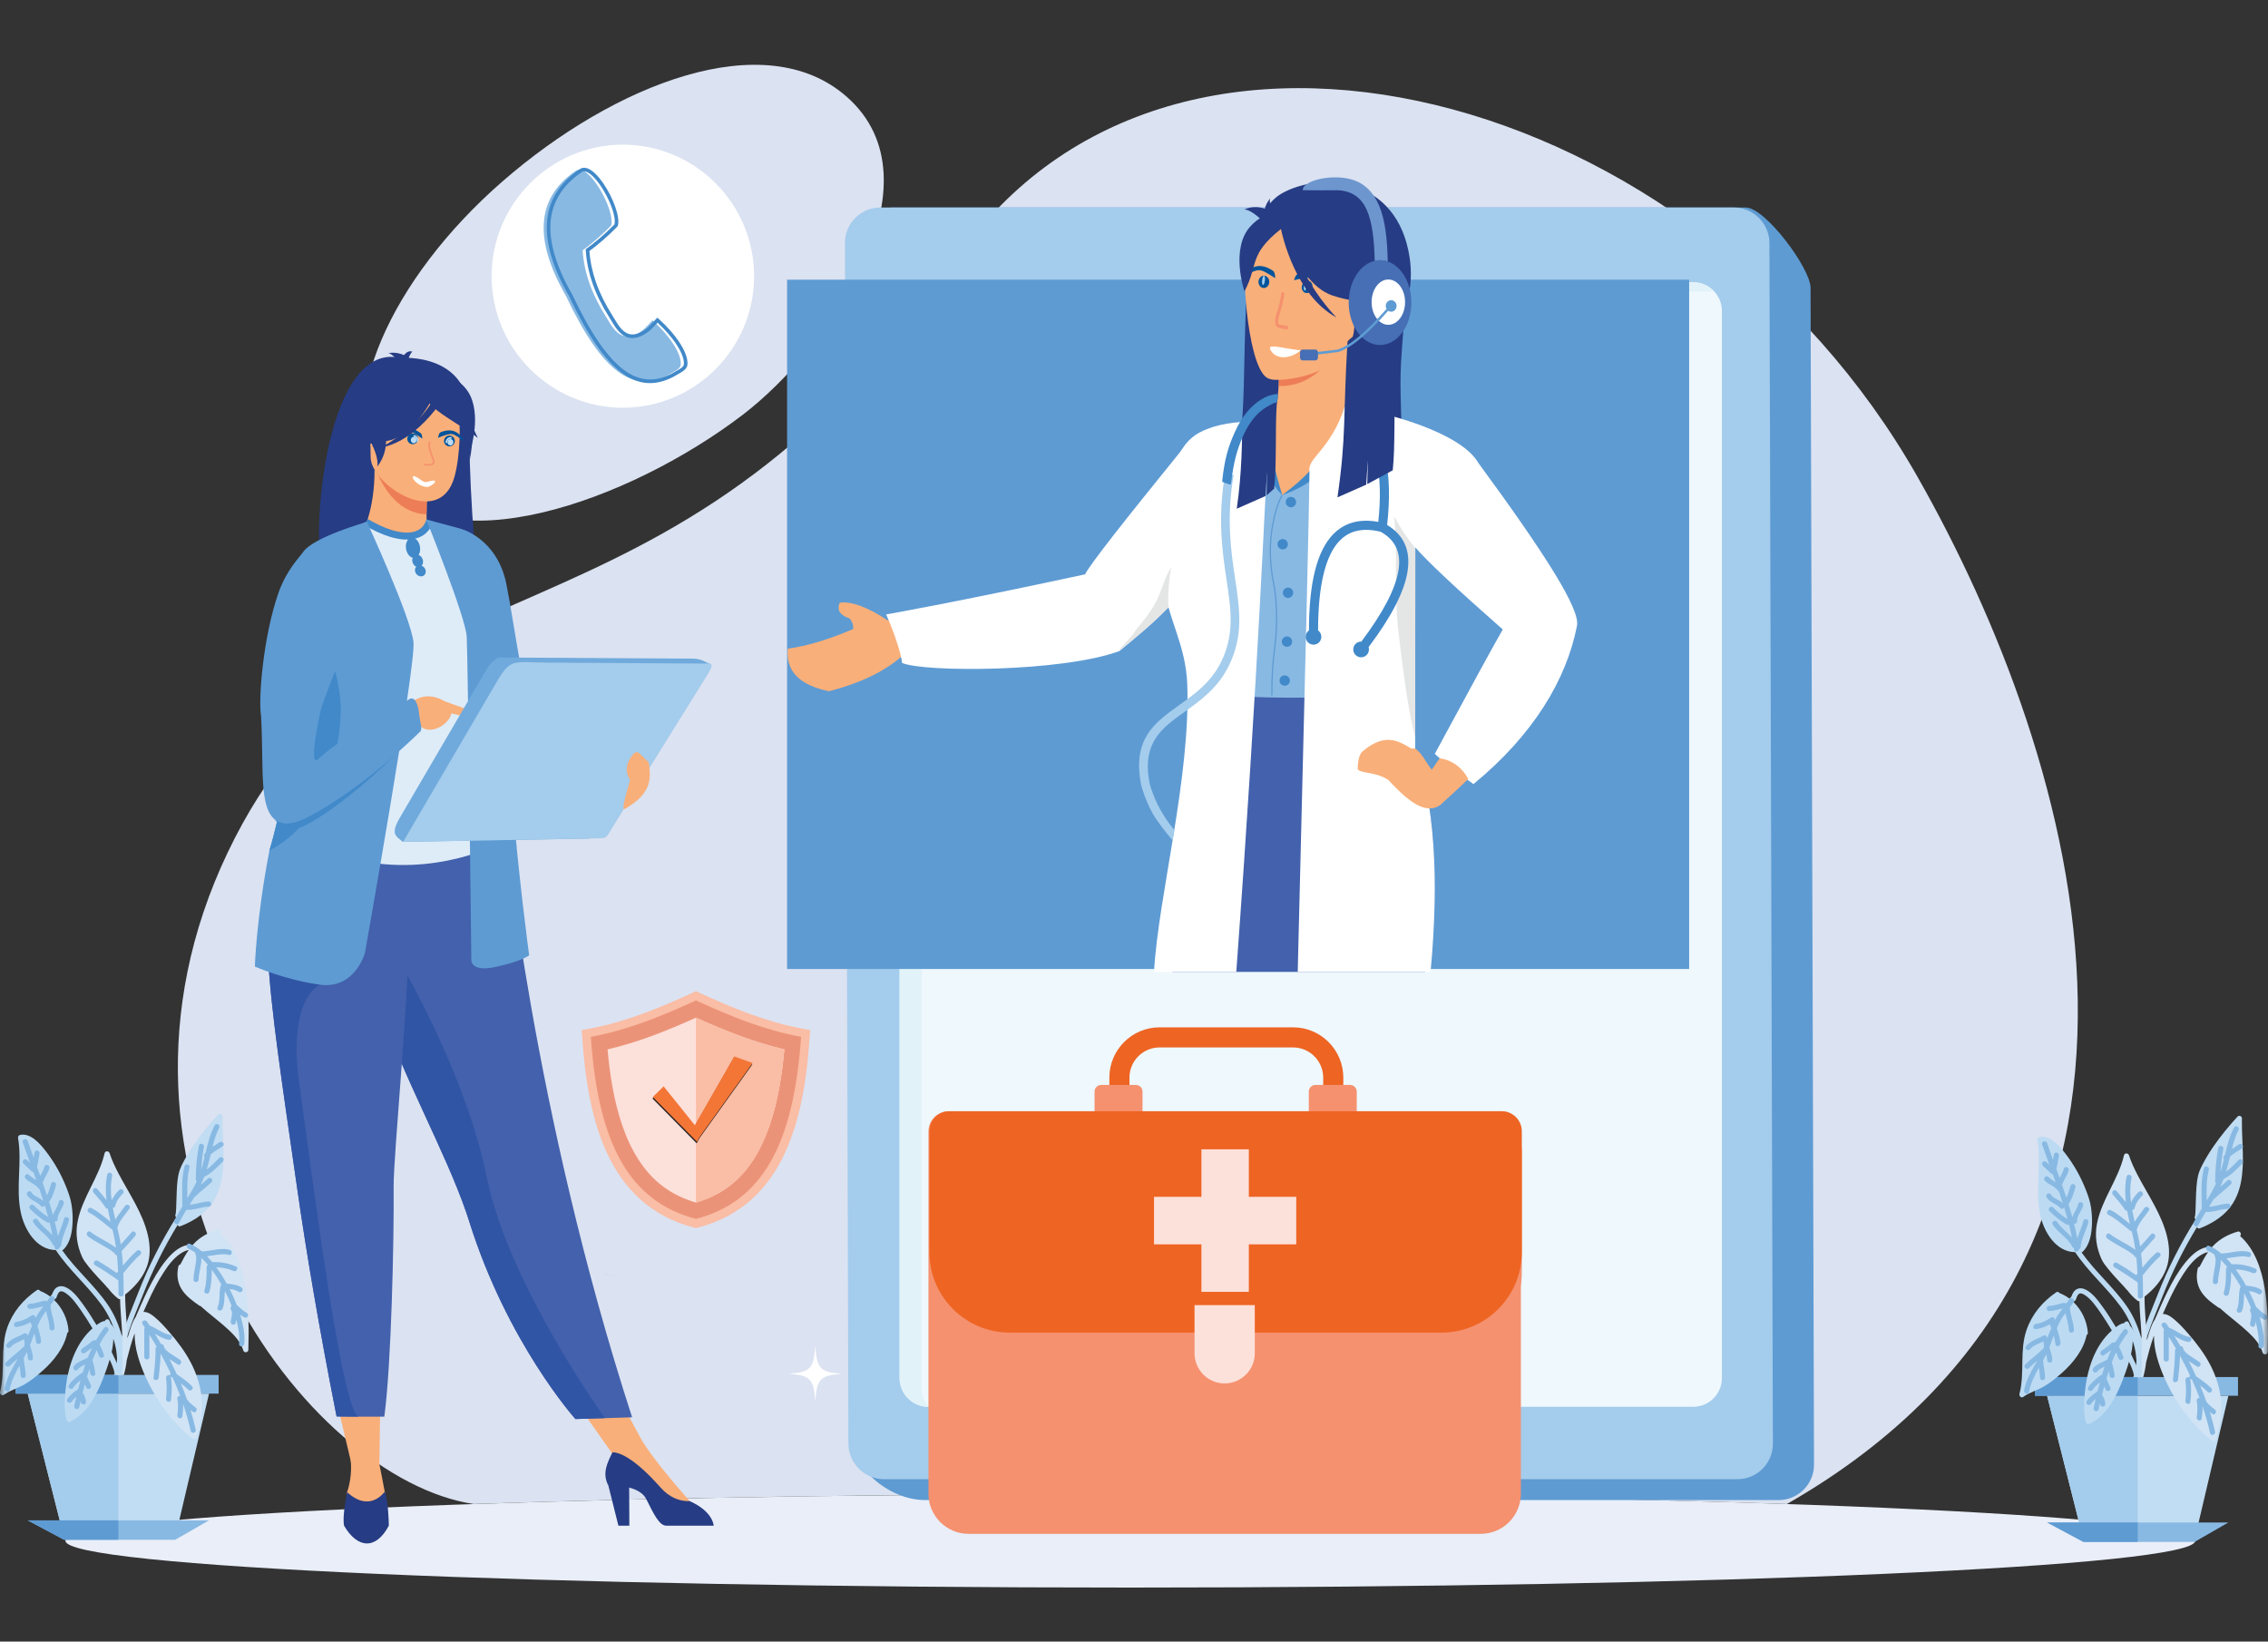 <svg width="210" height="152" viewBox="0 0 210 152" fill="none" xmlns="http://www.w3.org/2000/svg">
<rect x="0" y="0" width="210" height="152" fill="#333333" stroke="none"/>
<mask id="mask0_267_4351" style="mask-type:luminance" maskUnits="userSpaceOnUse" x="0" y="0" width="210" height="152">
<rect width="210" height="152" fill="white"/>
</mask>
<g mask="url(#mask0_267_4351)">
<path fill-rule="evenodd" clip-rule="evenodd" d="M104.662 138.345C127.598 138.345 148.704 138.689 165.454 139.264C206.445 115.784 192.251 70.015 177.533 44.126C157.05 8.095 108.648 -4.854 88.628 23.894C61.455 62.913 35.24 49.297 21.085 78.931C6.93 108.566 28.427 136.975 43.87 139.264C60.62 138.689 81.727 138.345 104.662 138.345ZM68.746 38.427C58.254 46.431 40.901 52.632 35.138 44.124C30.833 37.767 36.136 25.841 46.523 16.799C56.902 7.763 70.81 2.294 78.388 8.948C87.383 16.843 76.826 32.265 68.746 38.427Z" fill="#DBE2F1"/>
<path fill-rule="evenodd" clip-rule="evenodd" d="M104.661 138.345C159.118 138.345 203.263 140.282 203.263 142.672C203.263 145.062 159.118 147 104.661 147C50.206 147 6.061 145.062 6.061 142.672C6.061 140.282 50.206 138.345 104.661 138.345Z" fill="#E9EEF8"/>
<path fill-rule="evenodd" clip-rule="evenodd" d="M97.503 34.699C97.151 39.552 96.436 40.222 91.818 40.596C96.436 40.969 97.151 41.64 97.503 46.494C97.856 41.64 98.57 40.969 103.188 40.596C98.57 40.222 97.856 39.552 97.503 34.699ZM116.275 47.501C116.086 50.092 115.705 50.45 113.239 50.649C115.705 50.849 116.086 51.206 116.275 53.797C116.463 51.206 116.844 50.849 119.31 50.649C116.844 50.45 116.463 50.092 116.275 47.501ZM108.054 27.555C107.863 30.18 107.477 30.542 104.98 30.744C107.477 30.946 107.863 31.308 108.054 33.933C108.245 31.308 108.631 30.946 111.128 30.744C108.631 30.542 108.245 30.18 108.054 27.555Z" fill="white"/>
<path fill-rule="evenodd" clip-rule="evenodd" d="M90.696 114.282C90.982 118.215 91.561 118.756 95.302 119.06C91.561 119.362 90.982 119.905 90.696 123.838C90.41 119.905 89.831 119.362 86.09 119.06C89.831 118.756 90.41 118.215 90.696 114.282ZM75.488 124.653C75.641 126.752 75.95 127.043 77.948 127.204C75.95 127.366 75.641 127.655 75.488 129.755C75.336 127.655 75.027 127.366 73.029 127.204C75.027 127.043 75.336 126.752 75.488 124.653ZM82.148 108.495C82.303 110.621 82.616 110.914 84.639 111.078C82.616 111.242 82.303 111.536 82.148 113.662C81.994 111.536 81.681 111.242 79.657 111.078C81.681 110.914 81.994 110.621 82.148 108.495Z" fill="white"/>
<path fill-rule="evenodd" clip-rule="evenodd" d="M150.46 104.589C150.241 107.599 149.798 108.014 146.934 108.246C149.798 108.478 150.241 108.894 150.46 111.904C150.679 108.894 151.122 108.478 153.986 108.246C151.122 108.014 150.679 107.599 150.46 104.589ZM162.103 112.529C161.987 114.137 161.75 114.358 160.221 114.482C161.75 114.606 161.987 114.827 162.103 116.435C162.221 114.827 162.457 114.606 163.986 114.482C162.457 114.358 162.221 114.137 162.103 112.529ZM157.004 100.157C156.886 101.785 156.647 102.009 155.097 102.135C156.647 102.26 156.886 102.485 157.004 104.114C157.123 102.485 157.362 102.26 158.911 102.135C157.362 102.009 157.123 101.785 157.004 100.157Z" fill="white"/>
<path fill-rule="evenodd" clip-rule="evenodd" d="M161.644 19.213H82.602C80.798 19.213 82.099 24.853 82.045 26.649L78.82 132.742C78.727 135.814 82.257 138.897 85.654 138.897H164.696C166.499 138.897 167.97 137.418 167.965 135.61L167.645 26.649C167.639 24.841 163.448 19.213 161.644 19.213Z" fill="#5E9BD3"/>
<path fill-rule="evenodd" clip-rule="evenodd" d="M160.547 19.213H81.506C79.702 19.213 78.232 20.692 78.236 22.498L78.557 133.678C78.562 135.485 80.043 136.964 81.845 136.964H160.887C162.69 136.964 164.161 135.486 164.156 133.678L163.836 22.498C163.831 20.692 162.35 19.213 160.547 19.213Z" fill="#A4CCEC"/>
<path fill-rule="evenodd" clip-rule="evenodd" d="M156.786 26.137H85.95C84.49 26.137 83.297 27.333 83.297 28.797V127.603C83.297 129.067 84.49 130.262 85.95 130.262H156.786C158.246 130.262 159.438 129.067 159.438 127.603V28.797C159.438 27.333 158.246 26.137 156.786 26.137Z" fill="#EEF8FD"/>
<path fill-rule="evenodd" clip-rule="evenodd" d="M87.974 26.991C86.516 26.991 85.322 28.188 85.322 29.651V128.458C85.322 129.154 85.591 129.789 86.031 130.263H85.95C84.491 130.263 83.297 129.067 83.297 127.605V28.797C83.297 27.334 84.491 26.138 85.95 26.138H156.787C157.553 26.138 158.246 26.467 158.731 26.991H87.974Z" fill="#E1F3F9"/>
<path fill-rule="evenodd" clip-rule="evenodd" d="M72.879 89.723H156.404V25.898H72.879V89.723Z" fill="#5E9BD3"/>
<path fill-rule="evenodd" clip-rule="evenodd" d="M124.701 36.775C126.029 37.542 126.438 38.804 127.337 39.272C129.947 39.518 132.52 39.72 133.745 40.571C138.535 46.374 142.404 51.505 145.353 55.962C147.793 59.581 139.572 69.928 137.139 71.53L133.705 69.257C133.13 68.877 138.953 60.152 139.746 58.806C136.3 55.775 132.815 52.725 130.612 50.197C131.019 53.513 129.82 58.233 127.015 64.353C117.256 64.99 111.656 64.835 110.218 63.89C109.743 61.153 109.367 58.167 109.088 54.933C106.847 56.942 105.032 58.727 103.644 60.286C102.361 60.71 97.957 61.168 93.852 61.238C90.13 61.302 86.673 60.995 85.618 61.045C84.357 61.105 84.69 60.382 84.353 59.983C83.558 59.036 83.689 57.779 83.283 57.022C84.274 57.194 99.377 54.2 100.766 53.75C104.751 48.054 108.323 43.618 111.221 40.118C113.469 39.592 115.016 39.154 116.123 39.13C116.596 38.57 117.299 38.09 118.228 37.69C117.686 40.681 117.797 43.067 118.725 45.842C122.988 42.71 124.17 39.581 124.701 36.775Z" fill="#88B9E3"/>
<path fill-rule="evenodd" clip-rule="evenodd" d="M120.686 23.048C120.686 23.048 120.739 24.576 120.053 24.875C119.368 25.17 119.956 29.498 119.847 31.722C119.701 34.689 119.908 37.575 119.665 40.532L117.32 42.223C117.334 41.136 117.382 40.207 117.357 39.317C117.35 39.643 117.308 40.973 117.225 42.291L114.58 43.846C115.413 36.126 115.029 35.652 115.446 26.329C115.407 25.695 120.686 23.048 120.686 23.048Z" fill="#263C84"/>
<path fill-rule="evenodd" clip-rule="evenodd" d="M131.943 89.993C133.961 77.44 132.319 68.894 127.015 64.353C118.772 64.891 112.525 64.48 110.218 63.89C110.193 64.774 110.237 66.982 110.052 68.35C109.537 72.155 109.023 80.329 108.588 89.993H131.943Z" fill="#4361AC"/>
<path fill-rule="evenodd" clip-rule="evenodd" d="M130.126 26.593C130.175 28.543 129.745 32.307 129.686 34.592C129.622 37.05 129.899 40.66 129.737 43.112L127.425 44.59C127.409 43.691 127.432 42.921 127.382 42.187C127.384 42.457 127.379 43.559 127.332 44.65L124.715 46.025C125.338 39.615 124.949 38.004 125.109 30.284C125.052 29.761 130.126 26.593 130.126 26.593Z" fill="#263C84"/>
<path fill-rule="evenodd" clip-rule="evenodd" d="M83.401 60.856C94.838 57.327 96.922 60.664 100.006 60.24C99.205 58.362 98.4 56.658 97.592 55.126C91.591 56.062 90.981 57.513 82.137 57.415C80.555 56.328 78.814 55.621 77.753 55.813C77.46 56.481 77.774 56.969 78.693 57.278C78.941 57.625 79.04 57.947 78.99 58.247C76.7 59.228 74.684 59.832 72.943 60.06C72.739 62.129 74.014 63.443 76.767 64.006C79.577 63.279 81.787 62.229 83.401 60.856Z" fill="#F9AF79"/>
<path fill-rule="evenodd" clip-rule="evenodd" d="M138.245 61.569C136.544 65.052 134.555 68.525 132.573 71.286C132.119 70.799 131.68 69.741 131.037 69.335C130.78 69.174 130.372 69.591 130.099 69.462C128.801 68.849 127.359 68.672 126.195 69.546C125.904 69.765 125.748 70.194 125.705 71.21C125.754 72.606 126.921 72.872 128.543 72.214C130.715 74.588 132.16 75.361 133.344 74.53C138.704 69.709 142.251 65.712 143.989 62.54C142.201 61.178 140.286 60.855 138.245 61.569Z" fill="#F9AF79"/>
<path fill-rule="evenodd" clip-rule="evenodd" d="M116.762 20.23L124.748 32.374C124.748 32.374 125.662 30.582 126.676 31.224C128.258 32.227 131.237 28.738 130.528 23.895C129.401 16.249 122.093 15.895 118.6 17.959C117.719 18.48 116.967 19.544 116.762 20.23Z" fill="#263C84"/>
<path fill-rule="evenodd" clip-rule="evenodd" d="M113.25 44.764C113.916 45.374 115.425 43.227 116.703 43.176C117.569 43.14 118.289 44.944 118.725 45.842C119.717 45.529 121.675 43.154 122.811 43.164C126.982 43.204 128.729 43.438 130.004 40.222C129.088 39.518 128.171 39.264 127.64 39.127C127.123 38.992 126.575 38.876 126.119 38.79C125.387 38.052 124.517 35.317 124.789 31.293L124.433 31.338L118.482 32.128C118.482 32.128 118.496 33.993 118.39 35.74C118.306 37.103 118.147 38.397 117.848 38.68C117.387 38.717 117.11 38.743 117.11 38.743L117.106 38.748C117.012 38.864 114.975 41.381 113.25 44.764Z" fill="#F9AF79"/>
<path fill-rule="evenodd" clip-rule="evenodd" d="M118.481 32.13C118.481 32.13 118.498 33.993 118.391 35.74C121.686 35.856 123.616 32.96 124.434 31.338L118.481 32.13Z" fill="#ED7D57"/>
<path fill-rule="evenodd" clip-rule="evenodd" d="M117.608 35.094C118.301 35.462 125.988 34.751 125.367 29.48C125.68 24.623 126.896 21.43 121.945 20.828C116.994 20.222 115.908 22.014 115.41 23.61C114.912 25.207 115.594 34.808 117.608 35.094Z" fill="#F9AF79"/>
<path fill-rule="evenodd" clip-rule="evenodd" d="M122.845 48.373C122.845 48.27 122.762 48.185 122.659 48.185C122.556 48.185 122.471 48.27 122.471 48.373C122.471 48.475 122.556 48.558 122.661 48.558C122.762 48.558 122.845 48.475 122.845 48.373Z" fill="#29488C"/>
<path fill-rule="evenodd" clip-rule="evenodd" d="M122.232 48.373C122.232 48.27 122.149 48.185 122.045 48.185C121.941 48.185 121.859 48.27 121.859 48.379C121.859 48.48 121.943 48.558 122.048 48.558C122.149 48.558 122.232 48.48 122.232 48.373Z" fill="#29488C"/>
<path fill-rule="evenodd" clip-rule="evenodd" d="M113.491 47.69C113.598 47.35 113.41 46.985 113.071 46.878C112.73 46.77 112.369 46.957 112.26 47.297C112.154 47.64 112.341 48.002 112.681 48.11C113.02 48.217 113.383 48.03 113.491 47.69Z" fill="#6D96CE"/>
<path fill-rule="evenodd" clip-rule="evenodd" d="M113.379 47.653C113.487 47.314 113.299 46.951 112.959 46.844C112.621 46.733 112.258 46.923 112.15 47.264C112.042 47.603 112.23 47.968 112.569 48.075C112.909 48.183 113.271 47.996 113.379 47.653Z" fill="white"/>
<path fill-rule="evenodd" clip-rule="evenodd" d="M116.485 39.1C115.121 38.972 113.319 39.139 111.863 39.691C110.744 40.115 109.905 40.67 109.16 42.096C108.93 45.782 107.361 49.66 107.681 53.525C107.979 57.13 109.803 59.525 109.934 63.406C110.229 72.12 107.265 82.898 106.852 89.993H114.471C116.579 61.258 117.11 45.863 117.31 43.697C117.614 42.499 117.117 43.161 116.485 39.1Z" fill="white"/>
<path fill-rule="evenodd" clip-rule="evenodd" d="M113.352 47.552C113.352 47.451 113.267 47.364 113.165 47.364C113.063 47.364 112.977 47.451 112.977 47.552C112.977 47.652 113.063 47.738 113.165 47.738C113.269 47.738 113.352 47.652 113.352 47.552Z" fill="#29488C"/>
<path fill-rule="evenodd" clip-rule="evenodd" d="M112.742 47.552C112.742 47.451 112.657 47.364 112.553 47.364C112.451 47.364 112.365 47.451 112.365 47.552C112.365 47.66 112.451 47.738 112.553 47.738C112.657 47.738 112.742 47.66 112.742 47.552Z" fill="#29488C"/>
<path fill-rule="evenodd" clip-rule="evenodd" d="M116.122 39.13C115.621 40.606 115.353 41.823 115.32 42.785C115.894 42.328 116.318 42.014 116.591 41.845C118.053 45.452 118.255 45.296 118.725 45.842C118.009 43.438 117.216 40.833 118.228 37.69C117.299 38.09 116.596 38.571 116.122 39.13Z" fill="#4189C9"/>
<path fill-rule="evenodd" clip-rule="evenodd" d="M124.7 36.775C124.169 39.581 122.987 42.71 118.725 45.842C121.272 44.935 122.841 43.676 124.437 40.726C124.7 41.724 125.034 42.891 125.439 44.227C126.547 42.85 127.18 41.199 127.337 39.272C126.437 38.804 126.029 37.542 124.7 36.775Z" fill="#4189C9"/>
<path fill-rule="evenodd" clip-rule="evenodd" d="M85.593 61.006C85.14 59.465 85.181 58.372 83.989 56.811C83.185 56.99 82.552 56.907 82.066 57.147C83.059 58.184 83.69 59.385 83.658 60.948C83.673 60.986 83.687 61.025 83.701 61.062C84.478 61.232 84.894 61.167 85.593 61.006Z" fill="#5E9BD3"/>
<path fill-rule="evenodd" clip-rule="evenodd" d="M133.676 69.047C133.27 69.529 133.342 69.648 133.297 70.205C133.296 70.215 133.317 70.209 133.326 70.211C134.47 70.398 135.344 71.032 135.949 72.115C136.11 72.404 136.485 71.999 137.484 71.338C136.35 69.757 135.092 69.114 133.676 69.047Z" fill="#5E9BD3"/>
<path fill-rule="evenodd" clip-rule="evenodd" d="M118.734 45.928C118.185 46.966 117.856 48.563 117.744 49.712C117.609 51.105 117.691 52.517 117.965 53.89C118.157 54.853 118.239 55.853 118.257 56.834C118.276 57.91 118.218 59.008 118.075 60.075C117.886 61.498 117.813 62.871 117.825 64.304L117.826 64.359C117.826 64.39 117.8 64.416 117.769 64.416C117.738 64.416 117.711 64.391 117.711 64.36L117.711 64.304C117.699 62.866 117.771 61.488 117.962 60.06C118.103 58.998 118.161 57.906 118.143 56.835C118.125 55.86 118.043 54.868 117.852 53.912C117.575 52.529 117.495 51.106 117.631 49.701C117.743 48.54 118.077 46.923 118.632 45.874C118.647 45.846 118.683 45.836 118.711 45.85C118.738 45.865 118.749 45.901 118.734 45.928Z" fill="#5E9BD3"/>
<path fill-rule="evenodd" clip-rule="evenodd" d="M118.205 37.592C118.074 39.789 118.216 43.053 117.976 45.244L117.273 45.876C117.288 45.055 117.335 44.352 117.31 43.68C117.304 43.926 117.261 44.932 117.177 45.928L114.516 47.103C115.018 43.603 114.984 40.94 115.044 38.757L118.205 37.592Z" fill="#263C84"/>
<path fill-rule="evenodd" clip-rule="evenodd" d="M117.054 20.602C117.612 20.287 117.8 19.927 117.616 19.521C116.785 19.111 115.986 19.067 115.217 19.388C115.677 19.428 116.289 19.833 117.054 20.602Z" fill="#263C84"/>
<path fill-rule="evenodd" clip-rule="evenodd" d="M118.255 20.488C117.801 20.939 117.405 21.021 117.065 20.734C116.898 19.821 117.074 19.038 117.592 18.384C117.505 18.839 117.726 19.54 118.255 20.488Z" fill="#263C84"/>
<path fill-rule="evenodd" clip-rule="evenodd" d="M119.53 46.008C119.266 46.008 119.051 46.223 119.051 46.488C119.051 46.752 119.266 46.968 119.53 46.968C119.795 46.968 120.009 46.752 120.009 46.488C120.009 46.223 119.795 46.008 119.53 46.008Z" fill="#4189C9"/>
<path fill-rule="evenodd" clip-rule="evenodd" d="M118.769 49.913C118.504 49.913 118.289 50.128 118.289 50.394C118.289 50.658 118.504 50.872 118.769 50.872C119.034 50.872 119.247 50.658 119.247 50.394C119.247 50.128 119.034 49.913 118.769 49.913Z" fill="#4189C9"/>
<path fill-rule="evenodd" clip-rule="evenodd" d="M119.26 54.405C118.996 54.405 118.781 54.62 118.781 54.885C118.781 55.149 118.996 55.365 119.26 55.365C119.526 55.365 119.74 55.149 119.74 54.885C119.74 54.62 119.526 54.405 119.26 54.405Z" fill="#4189C9"/>
<path fill-rule="evenodd" clip-rule="evenodd" d="M119.164 58.93C118.9 58.93 118.686 59.145 118.686 59.41C118.686 59.675 118.9 59.888 119.164 59.888C119.428 59.888 119.644 59.675 119.644 59.41C119.644 59.145 119.428 58.93 119.164 58.93Z" fill="#4189C9"/>
<path fill-rule="evenodd" clip-rule="evenodd" d="M118.955 62.536C118.691 62.536 118.475 62.749 118.475 63.014C118.475 63.28 118.691 63.494 118.955 63.494C119.219 63.494 119.433 63.28 119.433 63.014C119.433 62.749 119.219 62.536 118.955 62.536Z" fill="#4189C9"/>
<path fill-rule="evenodd" clip-rule="evenodd" d="M125.588 64.442C128.802 60.771 129.936 54.937 128.99 46.94L130.615 50.237C131.009 53.551 129.809 58.257 127.015 64.353C126.532 64.384 126.056 64.413 125.588 64.442Z" fill="#5E9BD3"/>
<path fill-rule="evenodd" clip-rule="evenodd" d="M109.719 50.097C109.173 52.025 108.958 53.64 109.078 54.942C107.006 56.8 105.3 58.465 103.957 59.938C104.967 58.12 106.887 54.839 109.719 50.097Z" fill="#5E9BD3"/>
<path fill-rule="evenodd" clip-rule="evenodd" d="M124.513 37.651C128.184 38.068 135.257 40.031 136.872 42.848C143.109 51.343 146.308 56.408 146.02 57.925C145.059 62.902 141.991 68.036 136.428 72.605C134.613 71.322 133.143 70.105 132.856 69.796C136.254 63.498 138.352 59.659 139.148 58.282C134.855 54.501 132.154 51.969 131.045 50.684C131.039 63.118 131.036 69.334 131.036 69.334C132.803 74.278 133.278 81.164 132.46 89.993H120.16C120.88 61.264 121.244 45.812 121.249 43.64C121.007 42.419 123.228 41.635 124.513 37.651Z" fill="white"/>
<path fill-rule="evenodd" clip-rule="evenodd" d="M103.643 60.286C114.494 51.484 116.602 45.103 109.441 41.644C104.051 48.291 100.887 52.305 100.473 53.181C88.201 55.826 82.051 56.892 82.051 56.892C82.939 58.879 83.519 60.896 83.52 61.381C85.533 62.261 98.314 62.248 103.643 60.286Z" fill="white"/>
<path fill-rule="evenodd" clip-rule="evenodd" d="M103.566 60.311C103.895 59.718 104.722 59.13 105.244 58.229C107.845 55.204 107.238 54.555 108.448 52.504C108.238 53.634 108.113 55.376 108.192 56.235C106.193 58.306 105 59.104 103.566 60.311Z" fill="#E4E5E5"/>
<path fill-rule="evenodd" clip-rule="evenodd" d="M129.454 58.185C129.055 54.609 129.452 51.4 129.084 47.785C129.482 48.564 129.977 49.35 130.568 50.141L130.616 50.237C130.615 50.223 130.613 50.21 130.611 50.197C130.751 50.382 130.896 50.567 131.046 50.753L131.037 68.294C130.512 66.316 129.984 62.946 129.454 58.185Z" fill="#E4E5E5"/>
<path fill-rule="evenodd" clip-rule="evenodd" d="M131.036 69.335C131.68 69.741 132.119 70.799 132.573 71.286C132.823 70.939 133.072 70.58 133.322 70.211C134.46 70.398 135.335 71.016 135.949 72.116C135.134 72.896 134.266 73.701 133.344 74.53C133.032 74.749 132.703 74.856 132.347 74.853C131.349 74.842 130.144 73.963 128.543 72.214C127.309 71.412 126.007 71.657 125.705 71.21C125.748 70.194 125.915 69.779 126.195 69.546C128.241 67.842 129.446 68.57 130.714 69.333C130.832 69.294 130.944 69.276 131.036 69.335Z" fill="#F9AF79"/>
<path fill-rule="evenodd" clip-rule="evenodd" d="M113.433 43.856C112.727 48.054 113.183 51.103 113.574 53.712V53.714C113.982 56.442 114.317 58.678 113.101 61.22C112.179 63.149 110.642 64.246 109.216 65.266C106.896 66.924 104.84 68.393 105.654 72.653C105.678 72.78 105.708 72.879 105.747 73.002C105.984 73.741 106.325 74.62 106.729 75.324C107.169 76.092 107.938 77.062 108.576 77.816L108.732 76.849C108.122 76.126 107.831 75.647 107.418 74.927C107.091 74.355 106.818 73.698 106.609 73.091C106.52 72.829 106.454 72.62 106.409 72.347C105.774 68.708 107.609 67.394 109.679 65.917C111.185 64.841 112.806 63.682 113.82 61.564C115.143 58.797 114.793 56.454 114.364 53.595C113.982 51.04 113.535 48.058 114.221 43.988L113.433 43.856Z" fill="#A4CCEC"/>
<path fill-rule="evenodd" clip-rule="evenodd" d="M113.993 44.73C114.211 42.812 114.554 41.597 115.105 40.358C115.743 38.926 116.6 37.963 117.676 37.47C117.721 37.43 117.833 37.391 117.942 37.331C117.992 37.303 118.182 37.304 118.213 37.256C118.342 37.046 118.315 36.594 118.313 36.483C118.101 36.464 117.515 36.615 117.325 36.702C116.054 37.283 115.057 38.387 114.334 40.014C113.734 41.359 113.396 42.439 113.171 44.498C113.161 44.586 113.175 44.571 113.23 44.644L113.878 44.868C113.985 44.819 113.982 44.846 113.993 44.73Z" fill="#4189C9"/>
<path fill-rule="evenodd" clip-rule="evenodd" d="M127.619 48.325C127.856 46.07 127.805 44.202 127.465 42.72C127.115 41.191 126.419 40.107 125.459 39.416C125.453 39.409 125.14 38.405 125.254 38.427C125.538 38.482 125.878 38.622 125.992 38.703C127.127 39.519 127.892 40.796 128.29 42.531C128.66 44.149 128.71 46.176 128.438 48.61C129.997 49.549 130.628 50.98 130.329 52.903C130.04 54.77 128.836 57.108 126.722 59.918C126.743 59.987 126.754 60.059 126.754 60.135C126.754 60.537 126.429 60.863 126.028 60.863C125.628 60.863 125.302 60.537 125.302 60.135C125.302 59.733 125.628 59.408 126.028 59.408H126.05C128.078 56.712 129.227 54.5 129.495 52.773C129.746 51.163 129.192 49.985 127.836 49.237C127.348 49.118 126.893 49.059 126.474 49.062H126.473C125.515 49.065 124.716 49.387 124.08 50.026C123.416 50.693 122.915 51.709 122.574 53.074C122.222 54.483 122.045 56.249 122.043 58.371C122.228 58.502 122.348 58.719 122.348 58.964C122.348 59.366 122.023 59.692 121.622 59.692C121.221 59.692 120.896 59.366 120.896 58.964C120.896 58.719 121.016 58.503 121.199 58.372C121.201 56.175 121.385 54.341 121.753 52.869C122.131 51.353 122.707 50.207 123.48 49.429C124.281 48.625 125.278 48.221 126.472 48.216H126.473C126.838 48.215 127.221 48.25 127.619 48.325Z" fill="#4189C9"/>
<path fill-rule="evenodd" clip-rule="evenodd" d="M129.904 28.465C129.887 30.248 129.33 33.673 129.194 35.76C129.047 38.003 129.202 41.311 128.957 43.547L126.597 44.825C126.612 44.003 126.66 43.301 126.635 42.628C126.628 42.875 126.585 43.881 126.502 44.877L123.84 46.052C124.679 40.215 124.345 38.731 124.765 31.681C124.726 31.203 129.904 28.465 129.904 28.465Z" fill="#263C84"/>
<path fill-rule="evenodd" clip-rule="evenodd" d="M117.023 26.667C116.747 26.666 116.524 26.41 116.525 26.096C116.527 25.782 116.752 25.528 117.028 25.528C117.304 25.529 117.527 25.785 117.525 26.099C117.524 26.414 117.3 26.668 117.023 26.667Z" fill="#00549B"/>
<path fill-rule="evenodd" clip-rule="evenodd" d="M119.812 25.945C121.663 25.515 121.42 25.572 122.792 26.689C122.358 25.561 121.515 25.13 120.546 25.29C120.093 25.364 120.015 25.336 119.812 25.945Z" fill="#00549B"/>
<path fill-rule="evenodd" clip-rule="evenodd" d="M120.938 27.132C121.209 27.163 121.471 26.937 121.522 26.626C121.574 26.315 121.396 26.037 121.125 26.004C120.854 25.972 120.593 26.199 120.54 26.51C120.489 26.821 120.668 27.099 120.938 27.132Z" fill="#00549B"/>
<path fill-rule="evenodd" clip-rule="evenodd" d="M118.081 25.756C116.481 24.746 116.691 24.879 115.184 25.512C115.834 24.566 116.702 24.422 117.555 24.888C117.954 25.106 118.031 25.104 118.081 25.756Z" fill="#00549B"/>
<path fill-rule="evenodd" clip-rule="evenodd" d="M118.919 27.24C118.933 27.15 118.882 27.064 118.808 27.049C118.733 27.034 118.661 27.095 118.649 27.185C118.545 27.909 118.387 28.424 118.267 28.82C118.188 29.08 118.123 29.293 118.095 29.492C118.047 29.833 118.06 30.038 118.168 30.186C118.272 30.329 118.442 30.382 118.711 30.427L119.126 30.497C119.201 30.51 119.271 30.446 119.281 30.356C119.292 30.265 119.239 30.181 119.164 30.168L118.749 30.099C118.545 30.064 118.422 30.032 118.375 29.968C118.332 29.909 118.332 29.78 118.366 29.547C118.39 29.381 118.451 29.18 118.525 28.934C118.649 28.527 118.811 27.997 118.919 27.24Z" fill="#F5916F"/>
<path fill-rule="evenodd" clip-rule="evenodd" d="M120.437 32.446C118.614 32.233 117.225 31.746 117.661 32.443C118.118 33.263 119.371 33.323 120.437 32.446Z" fill="white"/>
<path fill-rule="evenodd" clip-rule="evenodd" d="M117.04 25.539C117.11 25.552 117.147 25.752 117.119 25.984C117.091 26.218 117.011 26.398 116.942 26.387C116.871 26.375 116.835 26.175 116.863 25.942C116.89 25.707 116.97 25.528 117.04 25.539Z" fill="#A4CCEC"/>
<path fill-rule="evenodd" clip-rule="evenodd" d="M120.91 26.062C120.98 26.075 121.015 26.274 120.988 26.507C120.96 26.742 120.882 26.921 120.81 26.91C120.74 26.897 120.705 26.699 120.732 26.465C120.759 26.231 120.839 26.051 120.91 26.062Z" fill="#A4CCEC"/>
<path fill-rule="evenodd" clip-rule="evenodd" d="M115.812 20.924C117.108 19.536 117.997 19.916 118.478 20.389C122.881 18.316 125.403 21.957 125.403 21.957C125.701 25.476 128.084 27.633 128.084 27.633C128.084 27.633 126.609 28.419 123.393 27.369C122.411 27.047 121.563 26.279 120.859 25.368C122.042 27.674 123.742 29.393 123.742 29.393C119.95 27.332 118.727 21.787 118.607 21.201C115.58 23.604 116.542 24.506 115.228 26.976C115.228 26.976 113.868 22.998 115.812 20.924Z" fill="#263C84"/>
<path fill-rule="evenodd" clip-rule="evenodd" d="M127.781 24.091C126.179 24.091 124.881 25.85 124.881 28.018C124.881 30.187 126.179 31.946 127.781 31.946C129.383 31.946 130.682 30.187 130.682 28.018C130.682 25.85 129.383 24.091 127.781 24.091Z" fill="#466FB5"/>
<path fill-rule="evenodd" clip-rule="evenodd" d="M128.549 25.879C127.693 25.879 127 26.818 127 27.977C127 29.135 127.693 30.075 128.549 30.075C129.406 30.075 130.1 29.135 130.1 27.977C130.1 26.818 129.406 25.879 128.549 25.879Z" fill="white"/>
<path fill-rule="evenodd" clip-rule="evenodd" d="M128.494 24.21C128.454 22.117 128.253 20.332 127.678 19.002C127.265 18.049 126.675 17.328 125.841 16.889C123.985 15.912 120.603 16.617 120.629 17.611C121.679 17.627 122.763 17.624 123.858 17.614C125.25 17.678 126.083 18.354 126.571 19.481C127.068 20.627 127.246 22.236 127.286 24.148C127.448 24.11 127.613 24.091 127.781 24.091C128.027 24.091 128.265 24.133 128.494 24.21Z" fill="#6D96CE"/>
<path fill-rule="evenodd" clip-rule="evenodd" d="M128.381 28.607C127.419 29.7 126.558 30.561 125.799 31.189H125.798C125.051 31.808 124.402 32.201 123.856 32.367L121.395 32.665L121.422 32.894L123.895 32.594L123.914 32.59C124.491 32.417 125.169 32.009 125.945 31.366C126.713 30.73 127.583 29.86 128.552 28.76L128.381 28.607Z" fill="#5E9BD3"/>
<path fill-rule="evenodd" clip-rule="evenodd" d="M121.817 32.369H120.591C120.469 32.369 120.371 32.498 120.371 32.655V33.083C120.371 33.24 120.469 33.369 120.591 33.369H121.817C121.937 33.369 122.036 33.24 122.036 33.083V32.655C122.036 32.498 121.937 32.369 121.817 32.369Z" fill="#466FB5"/>
<path fill-rule="evenodd" clip-rule="evenodd" d="M128.812 27.794C128.538 27.794 128.312 28.033 128.312 28.328C128.312 28.624 128.538 28.863 128.812 28.863C129.089 28.863 129.312 28.624 129.312 28.328C129.312 28.033 129.089 27.794 128.812 27.794Z" fill="#5E9BD3"/>
<path fill-rule="evenodd" clip-rule="evenodd" d="M102.719 101.181H104.58V99.782C104.58 98.241 105.829 96.988 107.368 96.988H119.733C121.269 96.988 122.519 98.241 122.519 99.782V101.077H124.381V99.782C124.381 97.215 122.296 95.125 119.733 95.125H107.368C104.804 95.125 102.719 97.215 102.719 99.782V101.181Z" fill="#EE6423"/>
<path fill-rule="evenodd" clip-rule="evenodd" d="M121.184 103.148C121.184 103.492 121.461 103.769 121.803 103.769H125.004C125.346 103.769 125.625 103.492 125.625 103.148V101.077C125.625 100.734 125.346 100.458 125.004 100.458H121.803C121.461 100.458 121.184 100.734 121.184 101.077V103.148Z" fill="#F5916F"/>
<path fill-rule="evenodd" clip-rule="evenodd" d="M101.348 103.148C101.348 103.492 101.624 103.769 101.965 103.769H105.169C105.511 103.769 105.789 103.492 105.789 103.148V101.077C105.789 100.734 105.511 100.458 105.169 100.458H101.965C101.624 100.458 101.348 100.734 101.348 101.077V103.148Z" fill="#F5916F"/>
<path fill-rule="evenodd" clip-rule="evenodd" d="M85.967 138.299C85.967 140.359 87.633 142.026 89.689 142.026H137.101C139.158 142.026 140.822 140.359 140.822 138.299V104.757C140.822 103.728 139.989 102.894 138.96 102.894H87.826C86.8 102.894 85.967 103.728 85.967 104.757V138.299Z" fill="#F5916F"/>
<path fill-rule="evenodd" clip-rule="evenodd" d="M87.918 104.757H139.054C140.078 104.757 140.91 105.593 140.91 106.62V117.8C140.91 121.916 137.579 125.255 133.474 125.255H116.182V127.167C116.182 128.713 114.933 129.963 113.393 129.963C111.853 129.963 110.604 128.713 110.604 127.167V125.255H93.495C89.387 125.255 86.055 121.916 86.055 117.8V106.62C86.055 105.593 86.889 104.757 87.918 104.757Z" fill="#F5916F"/>
<path fill-rule="evenodd" clip-rule="evenodd" d="M86.055 115.937C86.055 120.052 89.387 123.391 93.495 123.391H133.474C137.579 123.391 140.91 120.052 140.91 115.937V104.757C140.91 103.728 140.078 102.894 139.054 102.894H87.918C86.889 102.894 86.055 103.728 86.055 104.757V115.937Z" fill="#EE6423"/>
<path fill-rule="evenodd" clip-rule="evenodd" d="M110.605 125.304C110.605 126.848 111.854 128.098 113.394 128.098C114.935 128.098 116.184 126.848 116.184 125.304V120.85H110.605V125.304Z" fill="#FCE0DA"/>
<path fill-rule="evenodd" clip-rule="evenodd" d="M111.223 125.12C111.223 126.323 112.195 127.295 113.392 127.295C114.59 127.295 115.562 126.323 115.562 125.12V121.656H111.223V125.12Z" fill="#FCE0DA"/>
<path fill-rule="evenodd" clip-rule="evenodd" d="M110.922 125.12C110.922 126.484 112.031 127.595 113.394 127.595C114.755 127.595 115.864 126.484 115.864 125.12V121.354H110.922V125.12ZM111.524 125.12V121.958H115.262V125.12C115.262 126.153 114.425 126.992 113.394 126.992C112.361 126.992 111.524 126.153 111.524 125.12Z" fill="#FCE0DA"/>
<path fill-rule="evenodd" clip-rule="evenodd" d="M111.135 124.403H115.913V123.403H111.135V124.403Z" fill="#FCE0DA"/>
<path fill-rule="evenodd" clip-rule="evenodd" d="M111.243 106.42H115.633V110.819H120.023V115.219H115.633V119.618H111.243V115.219H106.854V110.819H111.243V106.42Z" fill="#FCE0DA"/>
<path fill-rule="evenodd" clip-rule="evenodd" d="M36.995 40.525C36.995 40.525 35.893 47.722 35.694 50.543C35.594 51.962 35.45 53.102 36.34 54.055C36.34 54.055 34.125 54.272 33.372 53.657C33.372 53.657 33.521 53.958 33.656 54.092C33.656 54.092 31.179 54.182 30.156 53.406C28.604 52.353 29.63 31.417 37.083 33.141C37.083 33.141 43.957 32.554 43.413 39.314C43.529 47.343 44.173 54.269 44.71 55.666C43.936 56.111 42.068 54.651 41.837 54.012C41.633 53.446 41.52 52.786 41.461 52.619C41.461 52.619 41.705 54.558 41.817 54.677C41.817 54.677 39.04 54.364 37.851 53.465C36.666 52.567 36.656 41.92 36.995 40.525Z" fill="#263C84"/>
<path fill-rule="evenodd" clip-rule="evenodd" d="M34.177 45.725C34.2 45.644 34.221 45.566 34.239 45.49C34.026 44.789 33.953 43.988 34.055 43.111C33.383 42.518 31.931 43.024 30.701 43.4C30.165 48.359 30.17 53.38 30.467 53.752C31.086 54.528 32.583 54.437 32.583 54.437C32.501 54.304 32.411 54.002 32.411 54.002C32.866 54.617 34.205 54.401 34.205 54.401C33.667 53.447 33.754 52.307 33.815 50.888C33.866 49.671 34.02 47.641 34.177 45.725Z" fill="#263C84"/>
<path fill-rule="evenodd" clip-rule="evenodd" d="M56.963 118.197L55.963 117.917V117.914L56.963 118.196V118.197Z" fill="#5C5D60"/>
<path fill-rule="evenodd" clip-rule="evenodd" d="M44.108 54.577H29.316C30.375 51.92 31.891 49.998 33.042 49.763C33.654 49.6 34.694 47.073 34.681 43.493L34.96 43.852L39.604 44.775C39.604 44.775 39.5 46.24 39.496 47.621C39.492 48.771 39.554 49.941 39.816 50.078C40.148 50.108 40.454 50.17 40.454 50.17C40.454 50.17 42.974 51.943 44.108 54.577Z" fill="#F9AF79"/>
<path fill-rule="evenodd" clip-rule="evenodd" d="M39.604 44.775C39.604 44.775 39.499 46.24 39.495 47.62C36.895 47.547 35.521 45.17 34.959 43.852L39.604 44.775Z" fill="#ED7D57"/>
<path fill-rule="evenodd" clip-rule="evenodd" d="M34.318 42.344C34.312 38.504 33.517 35.931 37.443 35.704C41.37 35.476 42.134 36.941 42.447 38.222C42.641 39.018 42.644 42.102 42.087 44.132C40.725 49.097 34.32 44.842 34.318 42.344Z" fill="#F9AF79"/>
<path fill-rule="evenodd" clip-rule="evenodd" d="M30.834 128.333L32.553 135.594L35.13 135.579L35.224 128.333H30.834Z" fill="#F9AF79"/>
<path fill-rule="evenodd" clip-rule="evenodd" d="M52.504 128.644L57.397 135.594L59.305 133.14L56.359 127.687L52.504 128.644Z" fill="#F9AF79"/>
<path fill-rule="evenodd" clip-rule="evenodd" d="M58.528 131.234L56.008 131.312L53.28 131.395C53.28 131.395 46.979 124.364 43.445 113.094C43.362 112.833 43.276 112.567 43.184 112.298C41.249 106.647 37.239 99.551 35.126 93.129C34.79 92.106 34.488 91.144 34.216 90.232C34.13 89.94 34.046 89.655 33.965 89.371C32.408 83.949 31.956 80.389 31.541 76.584L46.8 76.707C46.8 76.707 49.264 102.683 58.528 131.234Z" fill="#4361AC"/>
<path fill-rule="evenodd" clip-rule="evenodd" d="M44.664 67.92C44.627 75.196 45.73 78.319 45.73 78.319C45.73 78.319 39.197 81.645 31.431 79.197C31.34 79.167 25.699 77.878 25.699 77.878C25.829 77.582 26.288 72.52 26.415 72.249C28.054 68.722 29.299 67.174 29.493 66.089C29.853 64.064 29.861 61.969 29.682 59.993C29.208 54.761 28.101 51.443 28.101 51.443C30.217 50.961 31.896 49.088 34.098 48.261C34.605 48.893 36.154 49.554 37.496 49.525C39.043 49.49 39.544 48.826 39.464 48.102C41.113 49.021 42.428 49.889 42.428 49.889C43.829 52.328 46.669 54.696 46.876 58.437C46.927 59.357 44.666 67.716 44.664 67.92Z" fill="#DEECF8"/>
<path fill-rule="evenodd" clip-rule="evenodd" d="M33.73 48.617C34.566 49.113 35.352 49.471 36.068 49.693C36.932 49.96 37.7 50.028 38.334 49.9C39.008 49.763 39.532 49.41 39.865 48.846C39.964 48.679 40.046 48.491 40.108 48.287L39.491 48.097C39.443 48.251 39.382 48.391 39.308 48.517C39.072 48.916 38.695 49.167 38.207 49.266C37.68 49.372 37.019 49.309 36.257 49.073C35.592 48.868 34.853 48.529 34.059 48.058L33.73 48.617Z" fill="#4189C9"/>
<path fill-rule="evenodd" clip-rule="evenodd" d="M32.467 135.188C32.467 135.188 32.675 136.626 32.14 138.163C32.14 138.163 31.718 140.09 33.61 140.126C35.502 140.161 35.967 139.982 35.752 138.801C35.538 137.622 35.13 135.579 35.13 135.579L32.467 135.188Z" fill="#F9AF79"/>
<path fill-rule="evenodd" clip-rule="evenodd" d="M36.002 141.269C34.799 143.543 33.085 143.379 31.858 141.269C31.688 140.414 32.064 138.593 32.125 138.242C32.13 138.216 32.134 138.197 32.137 138.184C32.138 138.171 32.14 138.165 32.14 138.165C34.281 140.132 35.622 138.114 35.622 138.114C35.624 138.117 35.625 138.12 35.626 138.125C35.94 138.896 36.007 140.968 36.002 141.269Z" fill="#263C84"/>
<path fill-rule="evenodd" clip-rule="evenodd" d="M63.864 138.995C63.864 138.995 60.376 135.113 59.305 133.14L56.711 134.471L62.509 139.927L63.865 139.75L63.864 138.995Z" fill="#F9AF79"/>
<path fill-rule="evenodd" clip-rule="evenodd" d="M66.081 141.269C66.081 141.269 61.762 141.269 61.693 141.269C61.046 141.269 60.531 140.195 59.834 138.8C59.55 138.228 58.91 137.915 58.255 137.741L58.272 141.269H57.259L56.327 137.54C55.709 136.401 56.277 135.368 56.713 134.471C57.218 134.469 58.578 134.817 61.155 137.727C62.002 138.682 62.937 139.023 63.866 138.995C63.878 139.002 63.892 139.009 63.904 139.015C66.046 139.98 66.081 141.269 66.081 141.269Z" fill="#263C84"/>
<path fill-rule="evenodd" clip-rule="evenodd" d="M56.008 131.312L53.28 131.395C53.28 131.395 46.979 124.364 43.445 113.094C43.362 112.833 43.276 112.567 43.184 112.298C41.25 106.647 37.239 99.551 35.126 93.129C34.791 92.106 34.488 91.144 34.217 90.232C34.13 89.94 34.046 89.655 33.965 89.371L36.212 87.663C36.212 87.663 42.959 98.612 45.047 108.915C46.862 117.864 54.128 128.632 56.008 131.312Z" fill="#3155A5"/>
<path fill-rule="evenodd" clip-rule="evenodd" d="M36.448 109.874C36.487 114.884 36.234 126.404 35.584 131.173H33.167C31.831 131.173 31.165 131.155 31.165 131.155C29.532 122.862 28.369 116.002 27.524 110.089C26.83 105.237 26.213 101.077 25.738 97.498C25.261 93.894 24.928 90.876 24.809 88.327C24.791 87.925 24.777 87.535 24.769 87.156C24.762 86.775 24.76 86.406 24.763 86.046L37.947 84.757C37.782 93.537 36.427 106.962 36.448 109.874Z" fill="#4361AC"/>
<path fill-rule="evenodd" clip-rule="evenodd" d="M33.166 131.173C31.831 131.173 31.164 131.154 31.164 131.154C29.531 122.862 28.369 116.002 27.523 110.089C26.829 105.237 26.212 101.077 25.737 97.498C25.26 93.894 24.927 90.876 24.809 88.327L29.647 91.179C29.647 91.179 26.559 92.271 27.737 100.535C28.915 108.8 31.526 130.003 33.166 131.173Z" fill="#3155A5"/>
<path fill-rule="evenodd" clip-rule="evenodd" d="M33.788 88.245C33.788 88.245 32.86 91.608 29.647 91.179C26.434 90.749 23.598 89.496 23.598 89.496C23.598 89.496 23.725 85.091 24.945 78.758C27.034 71.848 27.53 62.123 28.732 56.498C29.071 54.923 31.347 54.412 31.432 53.468L33.975 48.325C33.975 48.325 38.072 57.225 38.287 59.48C38.501 61.734 33.788 88.245 33.788 88.245Z" fill="#5E9BD3"/>
<path fill-rule="evenodd" clip-rule="evenodd" d="M31.542 66.118C31.399 69.768 30.125 75.992 25.007 78.729C24.986 78.739 24.966 78.748 24.945 78.758C27.012 71.842 26.986 65.208 28.192 59.583C30.943 59.009 31.621 64.109 31.542 66.118Z" fill="#4189C9"/>
<path fill-rule="evenodd" clip-rule="evenodd" d="M51.196 66.906C50.471 67.081 49.915 67.178 49.707 67.131C48.822 66.934 47.56 57.33 46.877 54.037C45.998 49.798 42.646 48.954 42.646 48.954L39.465 48.102C39.465 48.102 43.107 57.118 43.214 58.943C43.321 60.767 43.642 88.783 43.642 88.783C43.642 88.783 43.428 90.072 45.892 89.534C48.355 88.998 48.997 88.46 48.997 88.46C48.997 88.46 47.93 80.629 47.428 73.677C48.248 73.536 49.663 73.003 51.196 72.35V66.906Z" fill="#5E9BD3"/>
<path fill-rule="evenodd" clip-rule="evenodd" d="M40.592 36.236C43.859 38.156 42.832 39.465 43.677 41.208C43.677 41.208 44.657 37.834 43.123 35.975C41.498 34 40.592 36.236 40.592 36.236Z" fill="#263C84"/>
<path fill-rule="evenodd" clip-rule="evenodd" d="M42.261 35.509C41.81 35.305 41.498 35.347 41.324 35.636C41.441 36.322 41.774 36.83 42.324 37.159C42.141 36.861 42.12 36.311 42.261 35.509Z" fill="#263C84"/>
<path fill-rule="evenodd" clip-rule="evenodd" d="M37.37 34.19C37.943 34.03 38.191 33.746 38.114 33.339C37.454 32.786 36.743 32.57 35.978 32.69C36.385 32.827 36.849 33.328 37.37 34.19Z" fill="#263C84"/>
<path fill-rule="evenodd" clip-rule="evenodd" d="M33.912 40.145C34.565 39.472 35.144 39.342 35.648 39.755C35.915 41.087 35.676 42.237 34.935 43.206C35.051 42.539 34.711 41.518 33.912 40.145Z" fill="#263C84"/>
<path fill-rule="evenodd" clip-rule="evenodd" d="M42.438 37.9C42.792 36.576 43.16 36.186 43.542 36.731C43.871 38.894 43.847 40.898 43.468 42.748C43.468 41.591 43.125 39.975 42.438 37.9Z" fill="#263C84"/>
<path fill-rule="evenodd" clip-rule="evenodd" d="M39.371 36.56C38.907 35.27 40.251 35.349 40.874 35.577C42.377 37.163 43.499 38.824 44.242 40.559C43.092 39.563 39.249 37.7 39.371 36.56Z" fill="#263C84"/>
<path fill-rule="evenodd" clip-rule="evenodd" d="M37.539 34.059C37.272 33.899 37.157 33.615 37.192 33.208C37.499 32.656 37.83 32.439 38.185 32.56C37.996 32.697 37.781 33.197 37.539 34.059Z" fill="#263C84"/>
<path fill-rule="evenodd" clip-rule="evenodd" d="M38.081 49.788C38.436 49.728 38.794 50.095 38.883 50.611C38.971 51.126 38.755 51.593 38.401 51.654C38.047 51.715 37.688 51.347 37.6 50.831C37.511 50.316 37.727 49.849 38.081 49.788Z" fill="#4189C9"/>
<path fill-rule="evenodd" clip-rule="evenodd" d="M38.551 51.367C38.819 51.33 39.09 51.557 39.157 51.875C39.224 52.192 39.061 52.479 38.792 52.517C38.525 52.555 38.254 52.328 38.187 52.011C38.12 51.693 38.283 51.405 38.551 51.367Z" fill="#4189C9"/>
<path fill-rule="evenodd" clip-rule="evenodd" d="M38.801 52.355C39.069 52.322 39.34 52.521 39.407 52.8C39.474 53.079 39.311 53.332 39.043 53.365C38.776 53.398 38.504 53.199 38.437 52.92C38.37 52.641 38.532 52.388 38.801 52.355Z" fill="#4189C9"/>
<path fill-rule="evenodd" clip-rule="evenodd" d="M24.898 59.923C25.892 54.689 27.598 51.759 30.016 51.133C29.226 63.536 28.605 70.618 29.178 70.904C35.382 67.017 38.405 64.821 38.405 64.821C39.392 64.249 40.371 64.457 41.182 64.936C43.608 65.811 44.82 66.248 44.82 66.248C45.058 66.868 43.845 66.543 41.794 66.058C41.613 67.036 39.962 68.078 38.999 67.303C36.762 68.769 27.928 78.399 25.395 75.696C24.499 74.738 24.563 73.035 24.496 70.145C24.436 67.506 24.28 64.088 24.898 59.923Z" fill="#F9AF79"/>
<path fill-rule="evenodd" clip-rule="evenodd" d="M33.975 48.324C33.975 48.324 29.001 49.721 28.055 51.128C27.735 51.605 26.546 52.753 25.808 54.83C24.366 58.888 23.901 64.784 24.174 66.308C24.466 71.612 23.842 75.516 26.063 76.205C28.661 77.01 36.038 70.528 38.926 67.722C39.14 67.513 38.856 66.629 38.835 66.342C38.835 66.342 38.716 64.074 37.747 64.833C36.326 65.944 31.904 68.005 29.451 70.294C28.457 71.222 29.724 65.539 29.803 65.364C29.969 64.995 33.038 56.203 33.881 57.309C34.609 58.264 33.975 48.324 33.975 48.324Z" fill="#5E9BD3"/>
<path fill-rule="evenodd" clip-rule="evenodd" d="M28.532 75.646C27.531 76.155 26.669 76.393 26.061 76.205C25.916 76.159 25.784 76.102 25.663 76.029C25.66 76.028 25.658 76.027 25.655 76.025C25.594 75.989 25.534 75.948 25.479 75.905C25.46 75.98 25.585 76.054 25.64 76.097C25.641 76.099 25.644 76.1 25.646 76.102C26.261 76.58 26.828 77.043 27.891 76.587C30.295 75.556 34.245 72.256 36.526 69.938C34.175 72.107 30.788 74.498 28.532 75.646Z" fill="#4189C9"/>
<path fill-rule="evenodd" clip-rule="evenodd" d="M46.334 60.879L47.212 60.884L64.028 60.983C64.89 60.987 65.065 61.176 65.848 61.532L54.531 77.645L37.306 77.954C36.69 77.429 36.15 77.292 36.939 75.857L44.904 62.233C45.242 61.622 45.809 60.894 46.334 60.879Z" fill="#70AADC"/>
<path fill-rule="evenodd" clip-rule="evenodd" d="M50.696 61.356L65.151 61.44C65.606 61.44 66.248 61.278 65.626 62.279L56.407 77.101C56.118 77.565 56.115 77.616 55.303 77.63L37.326 77.952L46.035 63.066C47.312 60.883 47.633 61.338 50.696 61.356Z" fill="#A4CCEC"/>
<path fill-rule="evenodd" clip-rule="evenodd" d="M58.349 72.21C57.502 75.066 57.706 74.992 57.88 74.889C60.001 73.638 60.402 72.495 60.063 70.576C60.022 70.54 59.981 70.505 59.943 70.47C59.121 69.725 59.008 69.232 58.406 70.127C57.95 70.806 57.885 71.565 58.349 72.21Z" fill="#F9AF79"/>
<path fill-rule="evenodd" clip-rule="evenodd" d="M39.102 40.619C37.802 39.698 37.973 39.819 36.703 40.088C37.27 39.49 37.995 39.493 38.689 39.933C39.014 40.139 39.078 40.146 39.102 40.619Z" fill="#00549B"/>
<path fill-rule="evenodd" clip-rule="evenodd" d="M38.113 41.12C37.842 41.065 37.666 40.802 37.721 40.531C37.775 40.261 38.039 40.085 38.309 40.14C38.58 40.194 38.755 40.458 38.701 40.728C38.647 40.998 38.383 41.174 38.113 41.12Z" fill="#00549B"/>
<path fill-rule="evenodd" clip-rule="evenodd" d="M38.251 41.038C38.105 41.006 38.009 40.85 38.039 40.691C38.069 40.531 38.212 40.427 38.358 40.459C38.505 40.491 38.601 40.647 38.571 40.807C38.541 40.966 38.399 41.07 38.251 41.038Z" fill="#BCDBF3"/>
<path fill-rule="evenodd" clip-rule="evenodd" d="M38.335 40.446C38.294 40.436 38.267 40.394 38.275 40.352C38.284 40.308 38.324 40.279 38.363 40.287C38.62 40.344 38.786 40.617 38.736 40.896C38.728 40.94 38.688 40.968 38.648 40.961C38.608 40.951 38.582 40.909 38.59 40.864C38.626 40.673 38.511 40.484 38.335 40.446Z" fill="#BCDBF3"/>
<path fill-rule="evenodd" clip-rule="evenodd" d="M40.553 40.534C41.992 40 41.803 40.07 42.977 40.849C42.548 39.968 41.846 39.699 41.087 39.925C40.732 40.032 40.669 40.016 40.553 40.534Z" fill="#00549B"/>
<path fill-rule="evenodd" clip-rule="evenodd" d="M41.578 41.33C41.855 41.349 42.093 41.142 42.112 40.866C42.132 40.591 41.923 40.352 41.648 40.332C41.372 40.313 41.133 40.522 41.115 40.796C41.095 41.072 41.303 41.31 41.578 41.33Z" fill="#00549B"/>
<path fill-rule="evenodd" clip-rule="evenodd" d="M41.688 41.244C41.838 41.257 41.967 41.134 41.978 40.97C41.987 40.808 41.876 40.666 41.726 40.655C41.577 40.645 41.447 40.767 41.436 40.929C41.425 41.092 41.538 41.233 41.688 41.244Z" fill="#BCDBF3"/>
<path fill-rule="evenodd" clip-rule="evenodd" d="M41.755 40.631C41.797 40.633 41.831 40.6 41.834 40.556C41.837 40.512 41.806 40.473 41.765 40.469C41.504 40.449 41.277 40.665 41.258 40.95C41.255 40.995 41.286 41.033 41.328 41.036C41.368 41.039 41.405 41.006 41.406 40.961C41.419 40.765 41.576 40.617 41.755 40.631Z" fill="#BCDBF3"/>
<path fill-rule="evenodd" clip-rule="evenodd" d="M39.702 40.935C39.712 40.898 39.757 40.875 39.798 40.885C39.84 40.894 39.866 40.931 39.856 40.969C39.743 41.349 39.917 41.787 40.062 42.156C40.17 42.426 40.262 42.663 40.23 42.836C40.187 43.063 39.959 43.17 39.355 43.084L39.284 43.059C39.244 43.044 39.226 43.003 39.243 42.968C39.261 42.934 39.307 42.918 39.347 42.933L39.392 42.95C39.87 43.017 40.047 42.955 40.074 42.814C40.1 42.676 40.012 42.454 39.912 42.201C39.76 41.815 39.579 41.356 39.702 40.935Z" fill="#F5916F"/>
<path fill-rule="evenodd" clip-rule="evenodd" d="M39.534 45.09C38.34 45.048 37.52 43.35 39.023 44.474C39.455 44.798 39.634 44.548 40.05 44.504C40.712 44.435 39.863 45.101 39.534 45.09Z" fill="white"/>
<path fill-rule="evenodd" clip-rule="evenodd" d="M41.531 36.132C41.531 36.132 39.05 40.734 35.258 41.454C35.258 41.454 39.412 39.287 40.513 36.114C41.614 32.942 41.531 36.132 41.531 36.132Z" fill="#263C84"/>
<path fill-rule="evenodd" clip-rule="evenodd" d="M40.634 34.92C40.634 34.92 38.824 39.761 36.048 40.476C33.271 41.194 32.065 40.447 32.065 40.447C32.065 40.447 34.195 38.75 34.636 35.791C34.636 35.791 39.27 32.616 40.634 34.92Z" fill="#263C84"/>
<path fill-rule="evenodd" clip-rule="evenodd" d="M31.906 40.702C31.942 40.724 32.549 41.088 33.831 41.088C34.441 41.088 35.2 41.006 36.125 40.767C38.99 40.029 40.805 35.312 40.913 35.032L40.915 35.026L40.964 34.89L40.891 34.768C40.603 34.279 40.169 33.969 39.606 33.844C37.627 33.388 34.593 35.458 34.468 35.545L34.36 35.618L34.341 35.749C33.921 38.547 31.898 40.194 31.876 40.21L31.543 40.479L31.906 40.702ZM35.973 40.186C34.249 40.634 33.161 40.49 32.625 40.34C33.267 39.705 34.539 38.2 34.913 35.969C35.452 35.618 37.944 34.089 39.475 34.431C39.828 34.51 40.099 34.681 40.297 34.956C39.977 35.741 38.31 39.585 35.973 40.186Z" fill="#263C84"/>
<path fill-rule="evenodd" clip-rule="evenodd" d="M16.221 142.376H5.933L2.566 129.043H19.354L16.221 142.376Z" fill="#C1DDF3"/>
<path fill-rule="evenodd" clip-rule="evenodd" d="M1.445 129.043H20.244V127.311H1.445V129.043Z" fill="#88B9E3"/>
<path fill-rule="evenodd" clip-rule="evenodd" d="M10.961 129.043H2.566L5.933 142.376H10.961V129.043Z" fill="#A4CCEC"/>
<path fill-rule="evenodd" clip-rule="evenodd" d="M1.445 129.043H10.962V127.311H1.445V129.043Z" fill="#5E9BD3"/>
<path fill-rule="evenodd" clip-rule="evenodd" d="M16.221 142.577H5.933L2.566 140.776H19.354L16.221 142.577Z" fill="#88B9E3"/>
<path fill-rule="evenodd" clip-rule="evenodd" d="M10.961 140.776H2.566L5.933 142.577H10.961V140.776Z" fill="#5E9BD3"/>
<path fill-rule="evenodd" clip-rule="evenodd" d="M20.606 103.606C20.607 103.526 20.608 103.445 20.609 103.364C20.615 103.159 20.345 103.042 20.202 103.195C19.409 104.054 18.665 104.96 17.998 105.92C17.65 106.421 17.328 106.941 17.041 107.48C16.851 107.838 16.659 108.208 16.562 108.603C16.383 109.338 16.371 110.12 16.345 110.872C16.332 111.227 16.324 111.582 16.308 111.936C16.302 112.061 16.294 112.185 16.28 112.308C16.277 112.335 16.278 112.331 16.268 112.382C16.263 112.402 16.261 112.413 16.261 112.419C16.198 112.528 16.237 112.652 16.315 112.726C14.928 114.942 13.749 117.257 12.799 119.696C11.854 122.116 10.702 124.514 10.781 127.177C10.783 127.236 10.802 127.284 10.831 127.32H11.216C11.244 127.284 11.259 127.237 11.258 127.177C11.183 124.592 12.302 122.247 13.228 119.901C14.119 117.642 15.187 115.491 16.446 113.422C16.485 113.524 16.582 113.592 16.713 113.54C17.718 113.141 18.671 112.59 19.378 111.757C19.958 111.075 20.312 110.245 20.495 109.373C20.889 107.484 20.587 105.517 20.606 103.606Z" fill="#C1DDF3"/>
<path fill-rule="evenodd" clip-rule="evenodd" d="M20.297 107.212C19.946 107.564 19.571 107.987 19.14 108.29C19.28 107.835 19.391 107.372 19.504 106.91C19.82 106.584 20.285 106.388 20.635 106.115C20.878 105.926 20.537 105.59 20.297 105.778C20.101 105.93 19.888 106.057 19.682 106.189C19.833 105.59 20.004 104.987 20.291 104.441C20.434 104.169 20.023 103.927 19.878 104.2C19.465 104.984 19.247 105.849 19.042 106.718C19 106.768 18.96 106.82 18.925 106.877C18.861 106.977 18.882 107.074 18.941 107.141C18.848 107.536 18.749 107.928 18.63 108.312C18.667 107.603 18.746 106.898 18.883 106.201C18.942 105.9 18.483 105.771 18.423 106.073C18.221 107.102 18.131 108.15 18.128 109.198C18.128 109.282 18.164 109.344 18.216 109.382C17.963 109.924 17.663 110.44 17.351 110.951C17.328 109.998 17.307 109.03 17.547 108.114C17.626 107.815 17.165 107.689 17.086 107.987C16.771 109.191 16.881 110.475 16.888 111.708C16.63 112.129 16.38 112.556 16.157 112.998C16.018 113.273 16.43 113.514 16.569 113.239C16.779 112.822 17.018 112.419 17.263 112.022C17.971 112.08 18.619 111.745 19.32 111.732C19.628 111.726 19.629 111.248 19.32 111.254C18.718 111.265 18.151 111.513 17.558 111.547C17.655 111.389 17.755 111.231 17.851 111.073C17.896 110.999 17.94 110.927 17.983 110.853C18.009 110.841 18.034 110.825 18.059 110.801C18.541 110.325 19.102 109.939 19.585 109.462C19.805 109.245 19.467 108.908 19.248 109.125C19.04 109.329 18.819 109.517 18.593 109.704C18.706 109.462 18.811 109.217 18.907 108.967C19.581 108.659 20.122 108.063 20.635 107.55C20.853 107.332 20.515 106.993 20.297 107.212Z" fill="#88B9E3"/>
<path fill-rule="evenodd" clip-rule="evenodd" d="M11.212 123.448C10.93 122.536 10.529 121.611 9.986 120.82C8.741 119.006 7.029 117.573 5.763 115.778C5.791 115.767 5.819 115.751 5.845 115.726C6.553 115.062 6.7 113.969 6.726 113.047C6.74 112.553 6.702 112.058 6.628 111.569C6.545 111.008 6.351 110.474 6.144 109.947C5.666 108.73 5.019 107.589 4.214 106.559C3.693 105.89 2.842 104.902 1.889 105.082C1.873 105.086 1.858 105.09 1.842 105.095C1.708 105.129 1.655 105.261 1.676 105.388C2.055 107.659 1.45 109.972 1.918 112.238C2.244 113.822 3.353 115.725 5.166 115.749C6.386 117.584 8.084 119.025 9.385 120.796C9.941 121.553 10.351 122.412 10.661 123.298C10.961 124.155 11.223 125.151 11.027 126.061C10.964 126.362 11.423 126.49 11.488 126.189C11.682 125.279 11.483 124.321 11.212 123.448Z" fill="#BCDBF3"/>
<path fill-rule="evenodd" clip-rule="evenodd" d="M5.923 112.864C5.787 113.415 5.536 113.927 5.366 114.464C5.279 114.008 5.177 113.555 5.063 113.105C5.198 113.13 5.349 113.055 5.343 112.88C5.319 112.344 5.804 111.929 5.906 111.413C5.967 111.112 5.506 110.984 5.446 111.286C5.357 111.738 5.029 112.088 4.908 112.518C4.796 112.106 4.674 111.696 4.545 111.287C4.563 111.273 4.579 111.254 4.594 111.231C4.888 110.775 5.048 110.259 5.191 109.74C5.272 109.442 4.811 109.315 4.731 109.613C4.629 109.983 4.521 110.348 4.352 110.689C4.22 110.289 4.084 109.891 3.943 109.495C3.967 109.47 3.985 109.441 3.998 109.405C4.154 108.97 4.466 108.62 4.571 108.162C4.639 107.861 4.179 107.733 4.11 108.034C4.04 108.341 3.873 108.604 3.725 108.877C3.626 108.6 3.525 108.323 3.425 108.047C3.534 107.645 3.585 107.23 3.664 106.823C3.721 106.521 3.262 106.393 3.204 106.696C3.171 106.861 3.144 107.029 3.116 107.194C2.929 106.678 2.744 106.162 2.566 105.644C2.467 105.354 2.006 105.478 2.106 105.771C2.324 106.402 2.55 107.032 2.778 107.663C2.686 107.577 2.594 107.491 2.505 107.402C2.287 107.186 1.948 107.524 2.168 107.742C2.416 107.988 2.683 108.212 2.931 108.458C2.982 108.508 3.038 108.528 3.092 108.528C3.182 108.777 3.273 109.027 3.361 109.276C3.128 109.132 2.887 108.995 2.695 108.79C2.486 108.563 2.149 108.902 2.359 109.127C2.702 109.498 3.267 109.625 3.562 110.035C3.588 110.074 3.621 110.099 3.655 110.116C3.78 110.48 3.902 110.845 4.02 111.211C3.876 111.077 3.707 110.976 3.533 110.884C3.303 110.761 3.056 110.655 2.924 110.417C2.775 110.146 2.364 110.387 2.512 110.657C2.798 111.176 3.431 111.231 3.79 111.662C3.906 111.802 4.072 111.74 4.147 111.617C4.257 111.971 4.361 112.327 4.458 112.682C3.969 112.387 3.531 112.013 3.126 111.61C2.906 111.394 2.569 111.732 2.787 111.949C3.26 112.418 3.781 112.856 4.364 113.182C4.446 113.228 4.526 113.221 4.59 113.184C4.691 113.577 4.782 113.972 4.863 114.37C4.42 113.886 3.859 113.512 3.496 112.95C3.33 112.692 2.918 112.932 3.085 113.192C3.588 113.972 4.482 114.402 4.898 115.248C4.932 115.317 4.984 115.354 5.04 115.366C5.048 115.419 5.057 115.473 5.064 115.525C5.104 115.801 5.483 115.721 5.524 115.48C5.603 115.448 5.668 115.379 5.677 115.271C5.738 114.469 6.192 113.762 6.384 112.991C6.458 112.692 5.997 112.564 5.923 112.864Z" fill="#88B9E3"/>
<path fill-rule="evenodd" clip-rule="evenodd" d="M22.725 119.128C22.43 117.358 21.813 115.473 20.436 114.252C20.596 114.105 20.468 113.77 20.212 113.844C19.347 114.097 18.554 114.514 17.931 115.176C17.831 115.283 17.737 115.395 17.647 115.51C17.634 115.377 17.52 115.245 17.35 115.278C16.506 115.45 15.843 116.116 15.324 116.765C14.67 117.581 14.158 118.504 13.696 119.439C13.287 120.264 12.929 121.115 12.558 121.958C12.549 121.972 12.539 121.985 12.531 121.999C12.234 122.458 12.073 123.029 11.914 123.547C11.877 123.666 11.84 123.784 11.803 123.902C11.758 122.564 11.592 121.218 11.588 119.898C11.588 119.888 11.588 119.878 11.587 119.869C12.468 119.174 13.219 118.333 13.609 117.262C13.944 116.342 13.912 115.336 13.697 114.394C13.224 112.324 11.95 110.517 10.977 108.665C10.658 108.056 10.361 107.433 10.148 106.778C10.079 106.564 9.744 106.536 9.687 106.778C9.17 109.011 7.621 110.857 7.184 113.116C6.967 114.241 7.134 115.334 7.598 116.375C7.749 116.713 7.991 117.012 8.22 117.299C8.5 117.647 8.8 117.978 9.102 118.305C9.28 118.499 9.463 118.69 9.642 118.885C9.7 118.949 9.759 119.014 9.816 119.08C9.82 119.084 9.837 119.107 9.846 119.118C9.847 119.121 9.849 119.122 9.85 119.124C9.849 119.124 9.849 119.123 9.849 119.122C9.853 119.127 9.854 119.128 9.847 119.119C9.843 119.11 9.838 119.095 9.835 119.077C9.855 119.15 9.907 119.219 9.98 119.252C10.258 119.622 10.565 119.956 10.943 120.247C11.004 120.294 11.064 120.303 11.117 120.287C11.161 122.025 11.446 123.81 11.301 125.547C11.184 125.98 11.087 126.418 11.029 126.859C10.994 127.014 10.96 127.167 10.924 127.32H11.465C11.597 126.864 11.684 126.403 11.737 125.938C11.93 125.158 12.143 124.383 12.406 123.623C12.424 123.569 12.445 123.515 12.464 123.461C12.445 124.788 12.893 126.156 13.406 127.329C14.221 129.191 15.413 130.964 16.871 132.383C17.181 132.685 17.512 132.966 17.865 133.217C17.997 133.31 18.172 133.21 18.216 133.074C18.595 131.894 18.778 130.655 18.664 129.417C18.559 128.291 18.203 127.211 17.689 126.209C17.14 125.142 16.404 124.177 15.618 123.276C15.212 122.811 14.791 122.347 14.314 121.952C14.033 121.718 13.707 121.488 13.328 121.473C13.311 121.472 13.296 121.472 13.28 121.473C13.418 121.164 13.557 120.856 13.696 120.549C14.125 119.603 14.596 118.67 15.164 117.799C15.65 117.053 16.248 116.264 17.07 115.869C17.198 115.808 17.336 115.768 17.476 115.74C17.176 116.165 16.927 116.629 16.693 117.094C16.611 117.105 16.538 117.158 16.515 117.264C16.35 118.002 16.415 118.734 16.822 119.384C17.214 120.01 17.84 120.465 18.438 120.88C18.478 120.909 18.519 120.921 18.557 120.923C18.761 121.109 18.968 121.286 19.168 121.453C19.855 122.03 20.571 122.575 21.224 123.191C21.77 123.708 22.309 124.304 22.527 125.04C22.604 125.302 22.988 125.248 22.996 124.977C23.01 124.485 23.019 123.993 23.022 123.501V123.122C23.015 121.785 22.944 120.449 22.725 119.128Z" fill="#D1E4F5"/>
<path fill-rule="evenodd" clip-rule="evenodd" d="M12.663 115.819C12.192 116.23 11.786 116.703 11.387 117.184C11.359 116.736 11.322 116.289 11.268 115.844C11.684 115.371 12.12 114.918 12.524 114.435C12.721 114.2 12.384 113.861 12.187 114.097C11.863 114.484 11.519 114.851 11.182 115.224C11.127 114.882 11.063 114.539 10.985 114.2C10.945 114.026 10.904 113.853 10.861 113.678C10.864 113.671 10.866 113.666 10.868 113.66C11.075 112.987 11.603 112.472 11.989 111.901C12.162 111.644 11.749 111.405 11.577 111.659C11.287 112.088 10.939 112.48 10.68 112.925C10.594 112.56 10.512 112.192 10.444 111.823C10.545 111.832 10.648 111.782 10.677 111.652C10.778 111.193 11.055 110.842 11.379 110.514C11.595 110.295 11.258 109.956 11.042 110.177C10.755 110.467 10.499 110.783 10.339 111.153C10.241 110.394 10.23 109.633 10.391 108.879C10.455 108.578 9.995 108.45 9.931 108.752C9.765 109.535 9.768 110.325 9.859 111.113C9.584 110.758 9.275 110.43 8.993 110.081C8.8 109.841 8.464 110.181 8.656 110.418C9.027 110.878 9.452 111.3 9.765 111.805C9.818 111.893 9.901 111.924 9.981 111.917C10.055 112.325 10.146 112.731 10.24 113.134C9.672 112.678 9.121 112.195 8.468 111.861C8.194 111.72 7.953 112.133 8.227 112.274C9.003 112.671 9.636 113.28 10.327 113.803C10.355 113.825 10.383 113.838 10.41 113.845C10.429 113.925 10.449 114.006 10.468 114.085C10.583 114.567 10.673 115.051 10.74 115.535C9.997 114.979 9.113 114.627 8.372 114.06C8.127 113.872 7.891 114.289 8.132 114.473C8.908 115.067 9.856 115.414 10.608 116.037C10.635 116.143 10.728 116.229 10.828 116.236C10.879 116.732 10.912 117.23 10.934 117.729C10.906 117.762 10.879 117.794 10.851 117.827C10.837 117.843 10.826 117.86 10.817 117.877C10.239 117.476 9.65 117.088 9.041 116.738C8.773 116.584 8.533 116.997 8.8 117.15C9.544 117.58 10.26 118.062 10.96 118.561C10.969 118.977 10.972 119.394 10.972 119.813C10.972 120.122 11.448 120.122 11.448 119.813C11.448 119.17 11.444 118.528 11.421 117.888C11.921 117.286 12.409 116.673 13.001 116.157C13.234 115.954 12.895 115.618 12.663 115.819Z" fill="#88B9E3"/>
<path fill-rule="evenodd" clip-rule="evenodd" d="M18.107 130.318C17.815 130.099 17.51 129.874 17.309 129.567C17.133 129.07 16.943 128.578 16.739 128.092C16.982 128.275 17.218 128.469 17.436 128.684C17.655 128.901 17.994 128.563 17.773 128.346C17.347 127.926 16.862 127.578 16.367 127.244C16.15 126.769 15.921 126.3 15.681 125.836C15.931 126.002 16.189 126.158 16.434 126.331C16.687 126.509 16.925 126.094 16.675 125.919C16.368 125.702 16.045 125.512 15.736 125.299C15.495 125.132 15.225 124.928 15.163 124.627C15.134 124.491 15.026 124.443 14.921 124.458C14.734 124.134 14.541 123.814 14.343 123.499C14.752 123.732 15.144 123.988 15.633 124.06C15.933 124.104 16.063 123.643 15.76 123.6C15.045 123.495 14.521 122.98 13.859 122.741C13.777 122.617 13.695 122.494 13.612 122.37C13.441 122.116 13.027 122.355 13.199 122.611C13.268 122.714 13.338 122.816 13.406 122.92C13.377 122.957 13.358 123.005 13.358 123.064V125.647C13.358 125.955 13.835 125.955 13.835 125.647V123.587C14.064 123.95 14.288 124.319 14.504 124.692C14.448 124.73 14.408 124.793 14.407 124.881C14.406 125.779 14.315 126.669 14.217 127.559C14.183 127.866 14.661 127.862 14.695 127.559C14.776 126.823 14.85 126.087 14.876 125.346C15.2 125.935 15.506 126.534 15.791 127.142C15.752 127.209 15.739 127.294 15.771 127.37C15.637 127.245 15.338 127.377 15.371 127.622C15.456 128.245 15.456 128.882 15.371 129.504C15.329 129.805 15.789 129.935 15.831 129.631C15.928 128.916 15.928 128.212 15.831 127.496C15.828 127.476 15.824 127.458 15.818 127.441C15.83 127.454 15.845 127.467 15.862 127.479C15.903 127.506 15.944 127.534 15.986 127.562C16.235 128.113 16.467 128.67 16.68 129.236C16.54 129.235 16.386 129.354 16.42 129.536C16.512 130.029 16.498 130.539 16.42 131.034C16.373 131.336 16.832 131.465 16.88 131.161C16.943 130.77 16.97 130.379 16.949 129.988C17.231 130.812 17.47 131.65 17.661 132.5C17.728 132.801 18.189 132.674 18.122 132.373C17.984 131.762 17.822 131.156 17.637 130.557C17.713 130.616 17.789 130.673 17.866 130.73C18.113 130.916 18.349 130.5 18.107 130.318Z" fill="#88B9E3"/>
<path fill-rule="evenodd" clip-rule="evenodd" d="M22.855 121.573C22.497 121.385 22.226 121.09 21.924 120.829C21.729 120.325 21.506 119.833 21.261 119.353C21.561 119.393 21.855 119.457 22.113 119.619C22.375 119.782 22.614 119.369 22.354 119.206C21.939 118.946 21.465 118.903 20.992 118.848C20.701 118.326 20.381 117.819 20.025 117.341C20.569 117.355 21.115 117.467 21.612 117.682C21.891 117.804 22.134 117.391 21.854 117.269C21.165 116.972 20.405 116.825 19.655 116.868C19.599 116.801 19.545 116.734 19.488 116.668C19.385 116.548 19.278 116.431 19.168 116.317C19.417 116.289 19.665 116.248 19.913 116.212C20.319 116.153 20.768 116.079 21.169 116.2C21.464 116.29 21.589 115.829 21.295 115.739C20.46 115.484 19.545 115.852 18.696 115.873C18.356 115.585 17.984 115.339 17.574 115.166C17.29 115.046 17.167 115.509 17.447 115.626C17.666 115.719 17.873 115.84 18.069 115.979C18.067 116.015 18.074 116.052 18.091 116.091C18.241 116.419 18.141 116.872 18.087 117.21C18.02 117.631 17.922 118.053 17.916 118.48C17.912 118.789 18.389 118.788 18.393 118.48C18.401 117.838 18.675 117.129 18.645 116.466C18.837 116.654 19.017 116.852 19.188 117.049C19.21 117.075 19.232 117.103 19.254 117.129C19.184 117.163 19.132 117.231 19.132 117.332C19.132 118.06 19.129 118.787 18.927 119.492C18.84 119.789 19.302 119.915 19.387 119.619C19.578 118.953 19.605 118.264 19.609 117.575C19.936 118.01 20.23 118.471 20.498 118.945C20.467 118.972 20.443 119.01 20.429 119.062C20.257 119.724 20.412 120.425 20.143 121.07C20.025 121.354 20.487 121.477 20.603 121.197C20.825 120.665 20.76 120.099 20.824 119.547C21.045 119.976 21.245 120.416 21.424 120.864C21.411 120.9 21.408 120.938 21.417 120.975C21.344 121.041 21.313 121.146 21.384 121.255C21.581 121.554 21.408 122.035 21.359 122.361C21.315 122.663 21.774 122.793 21.819 122.488C21.834 122.392 21.854 122.292 21.872 122.188C22.075 122.914 22.215 123.68 22.138 124.432C22.107 124.739 22.585 124.736 22.615 124.432C22.698 123.62 22.533 122.787 22.318 122.007C22.292 121.917 22.266 121.827 22.238 121.738C22.357 121.83 22.48 121.915 22.614 121.985C22.886 122.129 23.128 121.716 22.855 121.573Z" fill="#88B9E3"/>
<path fill-rule="evenodd" clip-rule="evenodd" d="M10.356 125.095C10.436 124.723 10.488 124.343 10.493 123.965C10.766 124.717 10.85 125.556 10.864 126.338C10.812 126.208 10.755 126.079 10.7 125.954C10.586 125.693 10.464 125.435 10.335 125.181C10.341 125.152 10.349 125.124 10.356 125.095ZM10.55 126.896C10.575 126.987 10.595 127.077 10.6 127.139C10.601 127.151 10.598 127.2 10.598 127.214C10.569 127.248 10.553 127.284 10.545 127.32H11.276C11.291 127.293 11.302 127.261 11.306 127.225C11.435 126.125 11.316 124.887 10.94 123.842C10.791 123.428 10.593 122.911 10.265 122.58C10.226 122.476 10.18 122.375 10.128 122.274C10.024 122.07 9.768 122.153 9.703 122.321C9.431 122.337 9.168 122.522 8.938 122.694C8.543 122.036 8.132 121.388 7.683 120.772C7.265 120.199 6.771 119.517 6.114 119.202C5.856 119.078 5.583 119.046 5.321 119.173C5.056 119.3 4.908 119.598 4.815 119.872C4.749 119.917 4.697 119.984 4.652 120.059C4.367 119.842 4.053 119.663 3.714 119.532C3.654 119.432 3.533 119.376 3.408 119.463C2.138 120.348 1.175 121.478 0.664 122.954C-0 124.874 0.514 126.939 0.007 128.883C-0.042 129.07 0.179 129.282 0.357 129.152C0.947 128.723 1.667 128.542 2.292 128.173C2.894 127.818 3.446 127.366 3.968 126.901C4.986 125.994 5.948 124.783 6.23 123.416C6.301 123.383 6.351 123.313 6.344 123.208C6.265 122.148 5.782 121.118 5.022 120.379C5.042 120.345 5.061 120.31 5.084 120.278C5.157 120.253 5.215 120.192 5.238 120.115C5.28 119.974 5.331 119.842 5.413 119.718C5.468 119.635 5.529 119.595 5.592 119.575C5.657 119.555 5.705 119.561 5.8 119.588C5.909 119.62 6.013 119.687 6.114 119.756C6.675 120.142 7.101 120.763 7.484 121.313C7.863 121.857 8.221 122.423 8.565 122.997C6.946 124.426 6.254 126.688 6.057 128.782C5.972 129.67 5.923 130.63 6.162 131.496C6.205 131.654 6.375 131.705 6.512 131.639C8.067 130.886 8.904 129.248 9.515 127.713C9.752 127.119 9.973 126.512 10.151 125.894C10.191 125.98 10.231 126.065 10.27 126.151C10.378 126.394 10.476 126.641 10.55 126.896Z" fill="#BCDBF3"/>
<path fill-rule="evenodd" clip-rule="evenodd" d="M5.023 120.364C5.192 120.105 4.779 119.865 4.611 120.123C4.538 120.233 4.462 120.342 4.385 120.45C4.351 120.457 4.319 120.472 4.29 120.492C4.239 120.449 4.169 120.426 4.087 120.442C3.645 120.536 3.22 120.711 2.766 120.722C2.458 120.729 2.458 121.207 2.766 121.2C3.195 121.19 3.597 121.055 4.01 120.952C3.764 121.275 3.524 121.601 3.333 121.961C3.314 121.995 3.296 122.031 3.279 122.066C3.312 121.886 3.128 121.678 2.931 121.806C2.513 122.08 2.027 122.335 1.525 122.395C1.224 122.431 1.221 122.91 1.525 122.873C1.98 122.818 2.416 122.653 2.818 122.431C2.868 122.547 2.916 122.663 2.959 122.78C2.916 122.887 2.871 122.992 2.826 123.096C2.739 123.3 2.654 123.506 2.572 123.712C2.58 123.546 2.406 123.369 2.216 123.48C1.671 123.797 0.989 123.937 0.604 124.474C0.423 124.725 0.838 124.963 1.015 124.715C1.173 124.497 1.447 124.376 1.683 124.263C1.868 124.177 2.057 124.098 2.241 124.008C2.236 124.17 2.257 124.328 2.29 124.484C2.263 124.558 2.234 124.632 2.203 124.705C2.175 124.716 2.146 124.734 2.12 124.76C1.621 125.252 1.044 125.655 0.545 126.147C0.327 126.364 0.663 126.701 0.883 126.485C1.125 126.246 1.386 126.028 1.647 125.812C1.156 126.687 0.62 127.544 0.436 128.547C0.382 128.849 0.841 128.977 0.896 128.675C1.043 127.878 1.409 127.162 1.804 126.456C1.852 126.759 1.903 127.061 1.907 127.368C1.912 127.676 2.389 127.677 2.384 127.368C2.377 126.824 2.223 126.297 2.196 125.755C2.298 125.574 2.395 125.39 2.488 125.204C2.535 125.381 2.57 125.558 2.575 125.742C2.584 126.051 3.06 126.051 3.052 125.742C3.041 125.33 2.878 124.942 2.783 124.546C2.921 124.19 3.036 123.826 3.182 123.472C3.252 123.736 3.308 124.004 3.347 124.275C3.39 124.58 3.85 124.45 3.807 124.148C3.742 123.685 3.625 123.234 3.47 122.796C3.547 122.62 3.626 122.446 3.708 122.274C3.86 121.958 4.058 121.669 4.267 121.389C4.375 121.914 4.569 122.427 4.578 122.969C4.585 123.277 5.061 123.278 5.056 122.969C5.043 122.245 4.702 121.569 4.675 120.852C4.797 120.693 4.915 120.532 5.023 120.364Z" fill="#88B9E3"/>
<path fill-rule="evenodd" clip-rule="evenodd" d="M9.658 122.943C9.379 123.299 9.13 123.675 8.907 124.066C8.846 124.063 8.783 124.086 8.734 124.127C8.662 124.107 8.582 124.119 8.513 124.186C8.241 124.452 7.915 124.648 7.608 124.867C7.358 125.043 7.596 125.458 7.848 125.279C8.07 125.121 8.301 124.973 8.517 124.808C8.378 125.102 8.249 125.401 8.13 125.705C8.115 125.711 8.099 125.718 8.084 125.727C7.675 125.973 7.149 126.091 6.843 126.482C6.656 126.722 6.991 127.062 7.18 126.819C7.357 126.593 7.626 126.469 7.893 126.351C7.807 126.604 7.725 126.858 7.648 127.115C7.604 127.113 7.558 127.126 7.512 127.162C7.091 127.479 6.667 127.805 6.376 128.252C6.208 128.511 6.621 128.75 6.788 128.493C6.962 128.226 7.201 128.007 7.451 127.806C7.378 128.077 7.308 128.348 7.242 128.618C6.864 128.887 6.491 129.147 6.233 129.543C6.064 129.801 6.478 130.041 6.645 129.784C6.761 129.607 6.91 129.463 7.071 129.333C7.006 129.615 6.94 129.895 6.877 130.174C6.808 130.473 7.268 130.601 7.337 130.301C7.382 130.107 7.426 129.915 7.471 129.722C7.482 129.771 7.49 129.82 7.498 129.87C7.517 129.999 7.676 130.069 7.791 130.037C7.927 129.999 7.978 129.871 7.958 129.743C7.914 129.463 7.831 129.187 7.654 128.969C7.721 128.702 7.789 128.436 7.86 128.171C7.907 128.279 7.952 128.385 7.999 128.493C8.05 128.613 8.224 128.638 8.325 128.579C8.447 128.506 8.462 128.371 8.411 128.252C8.297 127.988 8.185 127.722 8.061 127.462C8.13 127.227 8.202 126.994 8.279 126.761C8.307 126.898 8.332 127.037 8.347 127.177C8.384 127.479 8.861 127.483 8.825 127.177C8.775 126.761 8.684 126.36 8.559 125.961C8.679 125.645 8.808 125.331 8.951 125.024C9.03 125.201 9.104 125.381 9.167 125.566C9.266 125.856 9.728 125.732 9.628 125.439C9.515 125.11 9.373 124.792 9.222 124.479C9.447 124.058 9.702 123.656 9.995 123.282C10.184 123.042 9.848 122.701 9.658 122.943Z" fill="#88B9E3"/>
<path fill-rule="evenodd" clip-rule="evenodd" d="M203.199 142.572H192.912L189.545 129.239H206.333L203.199 142.572Z" fill="#C1DDF3"/>
<path fill-rule="evenodd" clip-rule="evenodd" d="M188.424 129.239H207.222V127.506H188.424V129.239Z" fill="#88B9E3"/>
<path fill-rule="evenodd" clip-rule="evenodd" d="M197.939 129.239H189.545L192.912 142.572H197.939V129.239Z" fill="#A4CCEC"/>
<path fill-rule="evenodd" clip-rule="evenodd" d="M188.424 129.239H197.94V127.506H188.424V129.239Z" fill="#5E9BD3"/>
<path fill-rule="evenodd" clip-rule="evenodd" d="M203.199 142.772H192.912L189.545 140.972H206.333L203.199 142.772Z" fill="#88B9E3"/>
<path fill-rule="evenodd" clip-rule="evenodd" d="M197.939 140.972H189.545L192.912 142.772H197.939V140.972Z" fill="#5E9BD3"/>
<path fill-rule="evenodd" clip-rule="evenodd" d="M207.585 103.802C207.585 103.722 207.587 103.64 207.588 103.56C207.593 103.355 207.323 103.237 207.181 103.39C206.388 104.249 205.644 105.156 204.977 106.115C204.629 106.617 204.306 107.136 204.02 107.676C203.829 108.034 203.637 108.403 203.54 108.799C203.362 109.533 203.349 110.316 203.323 111.068C203.311 111.423 203.303 111.778 203.286 112.132C203.28 112.256 203.273 112.38 203.259 112.504C203.256 112.531 203.256 112.527 203.246 112.578C203.241 112.598 203.239 112.609 203.239 112.614C203.177 112.723 203.216 112.847 203.293 112.921C201.906 115.137 200.728 117.453 199.777 119.891C198.833 122.312 197.681 124.709 197.76 127.372C197.761 127.431 197.781 127.48 197.81 127.516H198.195C198.222 127.48 198.238 127.432 198.237 127.372C198.161 124.788 199.281 122.442 200.206 120.096C201.097 117.838 202.166 115.686 203.424 113.617C203.463 113.719 203.56 113.788 203.692 113.736C204.696 113.337 205.649 112.786 206.357 111.953C206.936 111.271 207.291 110.44 207.474 109.569C207.867 107.679 207.566 105.712 207.585 103.802Z" fill="#C1DDF3"/>
<path fill-rule="evenodd" clip-rule="evenodd" d="M207.276 107.407C206.925 107.76 206.548 108.183 206.119 108.485C206.258 108.031 206.37 107.568 206.482 107.106C206.798 106.78 207.263 106.584 207.613 106.311C207.856 106.121 207.516 105.786 207.276 105.973C207.08 106.125 206.866 106.252 206.66 106.384C206.811 105.786 206.982 105.183 207.269 104.637C207.413 104.365 207.001 104.122 206.857 104.395C206.444 105.18 206.226 106.045 206.02 106.913C205.979 106.964 205.939 107.016 205.903 107.073C205.839 107.173 205.861 107.269 205.92 107.336C205.825 107.731 205.728 108.124 205.608 108.507C205.645 107.799 205.725 107.094 205.862 106.397C205.921 106.096 205.461 105.967 205.402 106.269C205.2 107.298 205.109 108.346 205.107 109.394C205.106 109.478 205.142 109.539 205.194 109.577C204.942 110.12 204.641 110.636 204.329 111.147C204.306 110.194 204.285 109.226 204.525 108.309C204.604 108.01 204.144 107.884 204.065 108.182C203.749 109.387 203.86 110.67 203.867 111.904C203.609 112.325 203.358 112.752 203.136 113.194C202.997 113.469 203.409 113.71 203.547 113.435C203.758 113.017 203.996 112.615 204.241 112.218C204.949 112.275 205.597 111.941 206.299 111.928C206.607 111.922 206.608 111.443 206.299 111.45C205.697 111.461 205.129 111.708 204.536 111.742C204.634 111.584 204.733 111.427 204.83 111.268C204.875 111.195 204.918 111.122 204.961 111.048C204.987 111.037 205.012 111.021 205.037 110.997C205.52 110.521 206.081 110.134 206.563 109.658C206.784 109.441 206.445 109.103 206.227 109.32C206.019 109.525 205.797 109.713 205.572 109.899C205.685 109.658 205.789 109.412 205.886 109.163C206.56 108.854 207.101 108.259 207.613 107.745C207.831 107.528 207.494 107.188 207.276 107.407Z" fill="#88B9E3"/>
<path fill-rule="evenodd" clip-rule="evenodd" d="M198.191 123.643C197.909 122.731 197.507 121.806 196.965 121.016C195.719 119.202 194.008 117.769 192.742 115.974C192.77 115.962 192.797 115.946 192.823 115.922C193.531 115.258 193.679 114.164 193.705 113.243C193.719 112.749 193.68 112.254 193.607 111.765C193.524 111.204 193.329 110.67 193.122 110.143C192.645 108.926 191.997 107.785 191.193 106.754C190.672 106.085 189.82 105.098 188.868 105.278C188.852 105.281 188.837 105.285 188.821 105.29C188.687 105.325 188.634 105.457 188.655 105.584C189.034 107.855 188.429 110.167 188.896 112.434C189.222 114.018 190.331 115.921 192.144 115.944C193.364 117.779 195.062 119.22 196.364 120.991C196.92 121.749 197.33 122.607 197.639 123.494C197.939 124.352 198.201 125.347 198.006 126.257C197.942 126.557 198.402 126.685 198.467 126.384C198.661 125.474 198.462 124.517 198.191 123.643Z" fill="#BCDBF3"/>
<path fill-rule="evenodd" clip-rule="evenodd" d="M192.902 113.06C192.766 113.611 192.515 114.123 192.345 114.659C192.257 114.204 192.156 113.751 192.042 113.301C192.176 113.326 192.328 113.251 192.321 113.076C192.297 112.539 192.783 112.125 192.885 111.609C192.945 111.308 192.485 111.179 192.425 111.482C192.335 111.934 192.007 112.283 191.887 112.714C191.774 112.301 191.652 111.891 191.524 111.483C191.541 111.469 191.558 111.45 191.573 111.427C191.867 110.97 192.027 110.454 192.169 109.935C192.25 109.637 191.79 109.511 191.709 109.808C191.607 110.178 191.5 110.543 191.33 110.884C191.198 110.484 191.063 110.086 190.922 109.69C190.946 109.666 190.964 109.636 190.976 109.6C191.132 109.166 191.444 108.815 191.549 108.357C191.618 108.057 191.158 107.929 191.089 108.23C191.019 108.536 190.852 108.8 190.703 109.073C190.604 108.796 190.503 108.519 190.403 108.242C190.513 107.841 190.564 107.426 190.643 107.018C190.7 106.717 190.24 106.588 190.183 106.891C190.15 107.057 190.122 107.224 190.094 107.39C189.908 106.873 189.723 106.357 189.545 105.839C189.446 105.55 188.984 105.674 189.084 105.966C189.302 106.598 189.528 107.227 189.756 107.858C189.664 107.772 189.572 107.687 189.483 107.598C189.265 107.382 188.927 107.719 189.147 107.937C189.395 108.183 189.661 108.408 189.909 108.654C189.96 108.704 190.016 108.724 190.07 108.723C190.161 108.972 190.251 109.222 190.339 109.472C190.106 109.327 189.866 109.191 189.674 108.985C189.464 108.759 189.128 109.098 189.337 109.323C189.68 109.693 190.246 109.82 190.54 110.231C190.567 110.269 190.599 110.295 190.634 110.312C190.759 110.676 190.881 111.04 190.998 111.406C190.855 111.272 190.686 111.172 190.512 111.08C190.281 110.957 190.034 110.85 189.903 110.612C189.753 110.341 189.343 110.583 189.491 110.853C189.777 111.371 190.409 111.427 190.768 111.857C190.885 111.998 191.051 111.935 191.126 111.812C191.235 112.167 191.34 112.522 191.437 112.879C190.947 112.583 190.51 112.208 190.104 111.806C189.885 111.589 189.548 111.928 189.766 112.144C190.238 112.614 190.76 113.051 191.342 113.378C191.425 113.424 191.505 113.417 191.569 113.379C191.67 113.773 191.761 114.168 191.841 114.566C191.398 114.081 190.838 113.708 190.475 113.146C190.309 112.888 189.896 113.128 190.063 113.387C190.566 114.168 191.46 114.597 191.876 115.443C191.91 115.513 191.962 115.55 192.019 115.562C192.027 115.615 192.035 115.668 192.043 115.721C192.083 115.996 192.462 115.916 192.503 115.675C192.581 115.644 192.646 115.574 192.656 115.466C192.716 114.665 193.171 113.957 193.362 113.186C193.436 112.887 192.976 112.759 192.902 113.06Z" fill="#88B9E3"/>
<path fill-rule="evenodd" clip-rule="evenodd" d="M209.703 119.323C209.408 117.554 208.792 115.669 207.414 114.447C207.575 114.3 207.447 113.966 207.191 114.04C206.325 114.293 205.532 114.709 204.91 115.372C204.81 115.479 204.715 115.591 204.625 115.705C204.613 115.573 204.498 115.44 204.328 115.474C203.484 115.646 202.821 116.312 202.302 116.961C201.649 117.777 201.136 118.7 200.674 119.635C200.265 120.46 199.908 121.311 199.537 122.154C199.527 122.167 199.518 122.181 199.51 122.194C199.212 122.654 199.052 123.225 198.892 123.743C198.856 123.861 198.819 123.98 198.78 124.098C198.736 122.76 198.57 121.413 198.567 120.093C198.567 120.084 198.566 120.073 198.565 120.065C199.446 119.369 200.198 118.529 200.587 117.457C200.922 116.537 200.891 115.532 200.675 114.589C200.202 112.52 198.928 110.712 197.956 108.861C197.636 108.252 197.339 107.629 197.126 106.974C197.057 106.759 196.722 106.732 196.666 106.974C196.149 109.207 194.599 111.052 194.163 113.312C193.945 114.436 194.112 115.529 194.576 116.57C194.727 116.909 194.969 117.208 195.199 117.495C195.478 117.842 195.779 118.174 196.08 118.501C196.259 118.694 196.441 118.886 196.62 119.081C196.678 119.145 196.737 119.209 196.794 119.275C196.799 119.28 196.815 119.302 196.825 119.314C196.825 119.316 196.827 119.318 196.829 119.32C196.828 119.32 196.828 119.319 196.827 119.318C196.832 119.323 196.833 119.323 196.825 119.315C196.822 119.305 196.816 119.29 196.813 119.272C196.833 119.346 196.885 119.414 196.958 119.447C197.236 119.818 197.543 120.151 197.922 120.442C197.982 120.49 198.043 120.499 198.095 120.483C198.14 122.22 198.424 124.006 198.279 125.743C198.162 126.176 198.066 126.614 198.007 127.054C197.973 127.209 197.938 127.362 197.903 127.516H198.443C198.576 127.06 198.662 126.599 198.716 126.133C198.909 125.353 199.122 124.579 199.385 123.819C199.403 123.764 199.424 123.711 199.443 123.656C199.423 124.983 199.871 126.351 200.384 127.525C201.199 129.386 202.391 131.159 203.85 132.578C204.16 132.88 204.491 133.162 204.844 133.413C204.975 133.506 205.15 133.406 205.195 133.27C205.573 132.089 205.756 130.851 205.641 129.613C205.538 128.487 205.182 127.408 204.667 126.405C204.119 125.338 203.383 124.372 202.597 123.471C202.19 123.006 201.77 122.543 201.293 122.148C201.011 121.913 200.685 121.684 200.305 121.668C200.289 121.667 200.274 121.667 200.258 121.668C200.397 121.36 200.536 121.051 200.674 120.745C201.103 119.798 201.574 118.866 202.143 117.995C202.628 117.248 203.226 116.459 204.049 116.065C204.176 116.003 204.315 115.964 204.454 115.935C204.154 116.36 203.906 116.825 203.67 117.29C203.59 117.301 203.517 117.353 203.494 117.459C203.328 118.198 203.393 118.929 203.8 119.579C204.193 120.206 204.818 120.66 205.416 121.076C205.457 121.104 205.497 121.117 205.535 121.118C205.74 121.305 205.947 121.481 206.147 121.649C206.834 122.226 207.549 122.771 208.202 123.386C208.748 123.903 209.288 124.499 209.505 125.236C209.582 125.498 209.966 125.443 209.974 125.173C209.988 124.681 209.998 124.189 210 123.696V123.318C209.994 121.98 209.922 120.644 209.703 119.323Z" fill="#D1E4F5"/>
<path fill-rule="evenodd" clip-rule="evenodd" d="M199.642 116.014C199.171 116.425 198.764 116.899 198.366 117.379C198.338 116.932 198.301 116.485 198.246 116.04C198.662 115.566 199.098 115.114 199.503 114.63C199.699 114.396 199.362 114.056 199.165 114.293C198.842 114.679 198.498 115.047 198.16 115.42C198.106 115.077 198.041 114.736 197.963 114.395C197.924 114.222 197.882 114.048 197.84 113.873C197.842 113.867 197.844 113.862 197.846 113.856C198.053 113.182 198.581 112.667 198.967 112.096C199.141 111.84 198.728 111.601 198.555 111.855C198.266 112.283 197.918 112.676 197.659 113.121C197.572 112.756 197.491 112.388 197.423 112.018C197.524 112.028 197.627 111.978 197.655 111.848C197.756 111.389 198.033 111.038 198.358 110.71C198.573 110.491 198.236 110.151 198.02 110.372C197.733 110.663 197.477 110.979 197.317 111.349C197.22 110.59 197.209 109.828 197.369 109.074C197.433 108.774 196.973 108.646 196.909 108.947C196.743 109.73 196.746 110.521 196.837 111.309C196.563 110.954 196.253 110.626 195.972 110.276C195.779 110.036 195.442 110.376 195.634 110.614C196.006 111.073 196.43 111.495 196.743 112C196.796 112.088 196.88 112.12 196.959 112.113C197.033 112.52 197.124 112.927 197.218 113.33C196.65 112.874 196.099 112.391 195.447 112.056C195.173 111.916 194.931 112.328 195.205 112.469C195.981 112.867 196.615 113.476 197.305 113.999C197.334 114.021 197.361 114.033 197.388 114.04C197.408 114.121 197.427 114.201 197.446 114.281C197.561 114.763 197.65 115.247 197.719 115.73C196.975 115.174 196.091 114.823 195.351 114.256C195.106 114.068 194.869 114.484 195.111 114.669C195.887 115.263 196.835 115.61 197.586 116.233C197.613 116.338 197.706 116.424 197.806 116.431C197.858 116.927 197.89 117.425 197.912 117.924C197.885 117.958 197.857 117.99 197.829 118.023C197.815 118.039 197.805 118.055 197.795 118.073C197.217 117.671 196.628 117.284 196.019 116.934C195.751 116.779 195.511 117.193 195.778 117.346C196.522 117.775 197.239 118.257 197.939 118.756C197.948 119.173 197.951 119.59 197.951 120.009C197.951 120.317 198.427 120.317 198.427 120.009C198.427 119.365 198.422 118.723 198.399 118.084C198.899 117.482 199.388 116.868 199.98 116.353C200.212 116.149 199.873 115.813 199.642 116.014Z" fill="#88B9E3"/>
<path fill-rule="evenodd" clip-rule="evenodd" d="M205.085 130.513C204.793 130.294 204.489 130.069 204.288 129.763C204.112 129.265 203.921 128.774 203.717 128.287C203.961 128.471 204.196 128.665 204.415 128.88C204.634 129.096 204.972 128.759 204.752 128.542C204.326 128.121 203.84 127.774 203.345 127.439C203.129 126.965 202.9 126.495 202.659 126.032C202.909 126.197 203.168 126.353 203.413 126.527C203.666 126.705 203.903 126.29 203.654 126.114C203.347 125.898 203.023 125.708 202.714 125.494C202.474 125.328 202.203 125.124 202.141 124.823C202.113 124.687 202.004 124.638 201.9 124.653C201.713 124.33 201.52 124.01 201.322 123.694C201.731 123.928 202.122 124.184 202.611 124.256C202.912 124.3 203.041 123.839 202.738 123.795C202.023 123.69 201.5 123.175 200.838 122.937C200.756 122.812 200.674 122.689 200.59 122.565C200.419 122.312 200.006 122.55 200.178 122.807C200.247 122.909 200.316 123.012 200.384 123.115C200.355 123.152 200.337 123.2 200.337 123.26V125.842C200.337 126.151 200.814 126.151 200.814 125.842V123.782C201.043 124.146 201.266 124.514 201.483 124.888C201.427 124.925 201.387 124.988 201.386 125.077C201.384 125.974 201.294 126.864 201.195 127.755C201.162 128.062 201.639 128.058 201.673 127.755C201.754 127.018 201.829 126.282 201.854 125.542C202.178 126.13 202.484 126.729 202.77 127.338C202.731 127.405 202.718 127.49 202.75 127.565C202.616 127.441 202.316 127.573 202.349 127.818C202.434 128.441 202.434 129.077 202.349 129.7C202.308 130.001 202.768 130.131 202.809 129.827C202.907 129.111 202.907 128.407 202.809 127.692C202.806 127.671 202.802 127.653 202.796 127.636C202.809 127.65 202.824 127.663 202.841 127.674C202.882 127.702 202.923 127.73 202.965 127.757C203.213 128.308 203.446 128.866 203.658 129.431C203.518 129.431 203.365 129.55 203.399 129.731C203.491 130.225 203.477 130.735 203.399 131.23C203.352 131.531 203.811 131.661 203.858 131.356C203.921 130.965 203.948 130.574 203.928 130.184C204.209 131.008 204.449 131.846 204.64 132.695C204.707 132.997 205.167 132.869 205.1 132.569C204.963 131.957 204.8 131.352 204.616 130.752C204.692 130.811 204.768 130.868 204.845 130.926C205.091 131.111 205.328 130.696 205.085 130.513Z" fill="#88B9E3"/>
<path fill-rule="evenodd" clip-rule="evenodd" d="M209.834 121.768C209.476 121.581 209.204 121.286 208.902 121.024C208.707 120.521 208.484 120.028 208.24 119.548C208.539 119.589 208.834 119.652 209.092 119.815C209.354 119.979 209.593 119.565 209.333 119.402C208.918 119.141 208.443 119.099 207.971 119.044C207.68 118.521 207.359 118.016 207.003 117.536C207.547 117.551 208.094 117.662 208.591 117.878C208.87 117.999 209.113 117.587 208.832 117.465C208.144 117.167 207.383 117.021 206.634 117.064C206.578 116.997 206.523 116.929 206.467 116.864C206.364 116.744 206.257 116.627 206.146 116.513C206.396 116.484 206.644 116.443 206.892 116.408C207.298 116.349 207.747 116.274 208.147 116.395C208.442 116.486 208.568 116.025 208.273 115.935C207.438 115.68 206.523 116.047 205.674 116.069C205.335 115.781 204.963 115.534 204.552 115.361C204.269 115.241 204.146 115.704 204.425 115.822C204.644 115.915 204.852 116.035 205.047 116.174C205.045 116.211 205.053 116.248 205.07 116.286C205.22 116.614 205.12 117.067 205.066 117.405C204.998 117.827 204.901 118.248 204.894 118.675C204.891 118.984 205.367 118.983 205.372 118.675C205.38 118.033 205.654 117.324 205.623 116.662C205.816 116.85 205.996 117.047 206.166 117.245C206.189 117.271 206.21 117.298 206.232 117.324C206.163 117.359 206.111 117.427 206.111 117.528C206.111 118.256 206.108 118.983 205.905 119.688C205.819 119.985 206.28 120.11 206.365 119.815C206.557 119.148 206.584 118.46 206.588 117.771C206.914 118.206 207.208 118.667 207.477 119.14C207.446 119.167 207.421 119.206 207.408 119.257C207.235 119.92 207.39 120.621 207.121 121.266C207.003 121.55 207.465 121.673 207.582 121.393C207.804 120.861 207.738 120.294 207.803 119.742C208.024 120.171 208.224 120.611 208.403 121.06C208.389 121.096 208.387 121.133 208.395 121.17C208.323 121.237 208.292 121.342 208.362 121.45C208.559 121.75 208.387 122.231 208.338 122.557C208.293 122.858 208.753 122.988 208.798 122.684C208.813 122.588 208.832 122.488 208.851 122.384C209.053 123.11 209.193 123.876 209.117 124.628C209.086 124.935 209.563 124.931 209.594 124.628C209.677 123.815 209.512 122.983 209.296 122.203C209.27 122.113 209.244 122.023 209.217 121.934C209.335 122.026 209.459 122.111 209.593 122.181C209.865 122.324 210.106 121.912 209.834 121.768Z" fill="#88B9E3"/>
<path fill-rule="evenodd" clip-rule="evenodd" d="M197.334 125.291C197.414 124.919 197.467 124.539 197.472 124.161C197.744 124.912 197.829 125.752 197.843 126.534C197.791 126.404 197.734 126.275 197.679 126.149C197.565 125.888 197.442 125.63 197.314 125.376C197.32 125.348 197.327 125.319 197.334 125.291ZM197.529 127.091C197.554 127.182 197.574 127.272 197.578 127.334C197.579 127.346 197.577 127.395 197.577 127.409C197.548 127.444 197.531 127.479 197.524 127.516H198.254C198.269 127.488 198.281 127.457 198.285 127.42C198.412 126.32 198.295 125.082 197.919 124.038C197.769 123.623 197.572 123.106 197.244 122.775C197.204 122.672 197.159 122.57 197.107 122.47C197.002 122.266 196.747 122.349 196.681 122.517C196.41 122.532 196.147 122.718 195.916 122.889C195.522 122.232 195.111 121.584 194.661 120.968C194.243 120.394 193.75 119.712 193.092 119.398C192.835 119.274 192.561 119.241 192.299 119.368C192.034 119.495 191.886 119.794 191.794 120.068C191.728 120.113 191.676 120.18 191.631 120.255C191.346 120.038 191.031 119.859 190.693 119.728C190.632 119.628 190.512 119.572 190.386 119.659C189.116 120.543 188.153 121.673 187.643 123.15C186.978 125.069 187.493 127.135 186.985 129.078C186.937 129.265 187.158 129.477 187.335 129.348C187.926 128.919 188.646 128.737 189.271 128.369C189.873 128.013 190.424 127.562 190.946 127.097C191.964 126.189 192.927 124.979 193.208 123.611C193.279 123.578 193.33 123.509 193.322 123.403C193.244 122.344 192.761 121.313 192 120.575C192.02 120.54 192.04 120.505 192.063 120.474C192.136 120.449 192.194 120.388 192.217 120.311C192.259 120.17 192.31 120.038 192.392 119.913C192.446 119.831 192.508 119.79 192.57 119.77C192.636 119.75 192.684 119.756 192.779 119.784C192.887 119.815 192.991 119.883 193.093 119.952C193.654 120.337 194.079 120.959 194.463 121.509C194.841 122.053 195.199 122.619 195.543 123.192C193.925 124.621 193.233 126.883 193.035 128.977C192.951 129.865 192.902 130.826 193.141 131.692C193.183 131.849 193.353 131.901 193.491 131.834C195.046 131.081 195.883 129.444 196.494 127.909C196.731 127.315 196.951 126.707 197.13 126.089C197.17 126.175 197.21 126.261 197.249 126.347C197.356 126.59 197.455 126.837 197.529 127.091Z" fill="#BCDBF3"/>
<path fill-rule="evenodd" clip-rule="evenodd" d="M192.002 120.559C192.171 120.3 191.758 120.061 191.59 120.319C191.517 120.429 191.441 120.538 191.363 120.646C191.329 120.653 191.297 120.667 191.269 120.688C191.218 120.644 191.148 120.622 191.065 120.638C190.624 120.732 190.198 120.907 189.745 120.917C189.437 120.924 189.436 121.402 189.745 121.395C190.174 121.386 190.576 121.251 190.987 121.148C190.743 121.471 190.503 121.797 190.311 122.156C190.292 122.192 190.274 122.226 190.257 122.262C190.291 122.081 190.106 121.874 189.91 122.002C189.492 122.275 189.006 122.53 188.504 122.591C188.202 122.627 188.199 123.106 188.504 123.069C188.959 123.013 189.395 122.849 189.797 122.627C189.846 122.743 189.894 122.859 189.938 122.976C189.894 123.082 189.849 123.188 189.805 123.292C189.717 123.496 189.632 123.701 189.55 123.908C189.559 123.741 189.384 123.565 189.195 123.675C188.65 123.993 187.968 124.133 187.582 124.67C187.402 124.921 187.817 125.159 187.994 124.911C188.151 124.692 188.426 124.571 188.662 124.459C188.847 124.372 189.036 124.293 189.219 124.204C189.214 124.366 189.236 124.524 189.269 124.68C189.241 124.754 189.213 124.827 189.182 124.901C189.153 124.912 189.125 124.93 189.099 124.956C188.6 125.448 188.023 125.851 187.524 126.342C187.305 126.559 187.642 126.897 187.862 126.681C188.104 126.442 188.364 126.224 188.626 126.007C188.135 126.883 187.599 127.739 187.415 128.743C187.36 129.044 187.819 129.173 187.875 128.87C188.021 128.074 188.388 127.357 188.783 126.652C188.83 126.954 188.882 127.256 188.885 127.564C188.89 127.872 189.367 127.872 189.362 127.564C189.355 127.02 189.202 126.492 189.175 125.951C189.277 125.769 189.374 125.585 189.467 125.4C189.513 125.577 189.549 125.754 189.554 125.938C189.562 126.246 190.039 126.247 190.03 125.938C190.02 125.525 189.857 125.137 189.761 124.741C189.9 124.386 190.014 124.021 190.16 123.667C190.231 123.931 190.287 124.2 190.325 124.471C190.369 124.775 190.828 124.645 190.786 124.344C190.721 123.88 190.603 123.43 190.448 122.991C190.525 122.816 190.604 122.641 190.687 122.469C190.838 122.153 191.036 121.864 191.245 121.584C191.354 122.11 191.548 122.622 191.557 123.165C191.563 123.472 192.039 123.473 192.035 123.165C192.021 122.44 191.681 121.765 191.654 121.048C191.775 120.888 191.894 120.727 192.002 120.559Z" fill="#88B9E3"/>
<path fill-rule="evenodd" clip-rule="evenodd" d="M196.637 123.139C196.358 123.495 196.109 123.871 195.885 124.261C195.824 124.259 195.761 124.282 195.712 124.323C195.641 124.302 195.56 124.315 195.492 124.382C195.219 124.648 194.894 124.843 194.586 125.062C194.337 125.238 194.574 125.654 194.826 125.475C195.049 125.317 195.279 125.168 195.496 125.003C195.357 125.298 195.227 125.596 195.109 125.901C195.094 125.906 195.078 125.913 195.062 125.923C194.654 126.169 194.127 126.286 193.821 126.677C193.635 126.917 193.97 127.258 194.159 127.015C194.335 126.789 194.604 126.665 194.872 126.547C194.784 126.8 194.703 127.054 194.626 127.311C194.583 127.308 194.537 127.322 194.49 127.357C194.069 127.674 193.646 128 193.355 128.447C193.186 128.707 193.599 128.946 193.767 128.689C193.941 128.421 194.179 128.202 194.43 128.002C194.356 128.272 194.286 128.543 194.22 128.814C193.843 129.082 193.47 129.343 193.211 129.738C193.043 129.997 193.456 130.237 193.624 129.98C193.74 129.802 193.888 129.659 194.049 129.528C193.984 129.811 193.919 130.091 193.856 130.369C193.787 130.669 194.246 130.797 194.316 130.496C194.36 130.303 194.404 130.11 194.45 129.917C194.46 129.966 194.469 130.016 194.476 130.066C194.496 130.195 194.655 130.264 194.769 130.233C194.906 130.195 194.956 130.067 194.936 129.938C194.893 129.659 194.81 129.383 194.633 129.164C194.699 128.898 194.767 128.632 194.838 128.367C194.885 128.474 194.931 128.58 194.977 128.689C195.028 128.808 195.202 128.834 195.304 128.775C195.426 128.702 195.441 128.567 195.39 128.447C195.276 128.183 195.163 127.918 195.04 127.658C195.109 127.423 195.18 127.189 195.257 126.957C195.286 127.094 195.31 127.233 195.326 127.372C195.363 127.674 195.84 127.678 195.804 127.372C195.754 126.957 195.663 126.555 195.538 126.157C195.657 125.841 195.786 125.526 195.93 125.219C196.008 125.397 196.083 125.577 196.146 125.762C196.245 126.052 196.706 125.927 196.606 125.635C196.494 125.305 196.351 124.988 196.2 124.674C196.426 124.254 196.68 123.851 196.974 123.477C197.163 123.237 196.827 122.897 196.637 123.139Z" fill="#88B9E3"/>
<path fill-rule="evenodd" clip-rule="evenodd" d="M74.965 96.091C74.468 103.427 72.706 111.557 64.64 113.659L64.44 113.712L64.24 113.659C56.174 111.557 54.412 103.427 53.915 96.091L53.867 95.385L54.562 95.255C57.925 94.623 61.01 93.36 64.108 91.934L64.44 91.782L64.772 91.934C67.87 93.36 70.954 94.623 74.318 95.255L75.013 95.385L74.965 96.091Z" fill="#FABDA5"/>
<path fill-rule="evenodd" clip-rule="evenodd" d="M74.172 96.011C70.848 95.386 67.883 94.215 64.441 92.632C60.998 94.215 58.033 95.386 54.709 96.011C55.387 106.03 58.352 111.275 64.441 112.862C70.529 111.275 73.494 106.03 74.172 96.011Z" fill="#EB9378"/>
<path fill-rule="evenodd" clip-rule="evenodd" d="M72.626 97.169C69.78 96.501 67.113 95.438 64.44 94.229C61.767 95.438 59.1 96.501 56.254 97.169C56.654 101.626 57.738 107.135 61.392 109.861C62.314 110.55 63.344 111.03 64.44 111.353C65.536 111.03 66.566 110.55 67.488 109.861C71.142 107.135 72.225 101.626 72.626 97.169Z" fill="#FCE0DA"/>
<path fill-rule="evenodd" clip-rule="evenodd" d="M72.625 97.169C69.779 96.501 67.112 95.438 64.439 94.229V111.353C65.535 111.03 66.565 110.55 67.487 109.861C71.141 107.135 72.225 101.626 72.625 97.169Z" fill="#FABDA5"/>
<path fill-rule="evenodd" clip-rule="evenodd" d="M61.411 100.726L64.304 104.326L67.949 97.956L69.653 98.57L64.81 105.326L64.505 105.86L64.073 105.423L60.41 101.713L61.411 100.726Z" fill="#231F20"/>
<path fill-rule="evenodd" clip-rule="evenodd" d="M61.447 100.59L64.339 104.19L67.984 97.82L69.689 98.435L64.846 105.19L64.54 105.724L64.108 105.287L60.445 101.577L61.447 100.59Z" fill="#F37637"/>
<path fill-rule="evenodd" clip-rule="evenodd" d="M57.673 37.753C64.367 37.753 69.826 32.282 69.826 25.573C69.826 18.865 64.367 13.393 57.673 13.393C50.979 13.393 45.52 18.865 45.52 25.573C45.52 32.282 50.979 37.753 57.673 37.753Z" fill="white"/>
<path fill-rule="evenodd" clip-rule="evenodd" d="M60.42 29.66C60.19 29.903 59.761 30.372 59.545 30.543C59.007 30.966 58.511 31.169 58.058 31.151C57.052 31.11 56.568 30.046 56.091 29.295C54.783 27.229 54.067 25.19 53.95 23.175C54.561 22.745 55.615 21.882 56.59 20.878C56.992 19.48 54.5 15.01 53.319 15.813C49.688 18.278 49.376 22.128 52.383 27.362C55.811 34.616 58.674 36.409 61.843 34.748C62.333 34.439 62.997 34.194 63.033 33.767C63.12 32.705 61.922 31.006 60.42 29.66Z" fill="#88B9E3"/>
<path fill-rule="evenodd" clip-rule="evenodd" d="M60.885 29.877L60.852 29.913C60.611 30.167 60.29 30.51 60.102 30.658C59.823 30.878 59.55 31.043 59.287 31.151V31.151C59.018 31.261 58.756 31.312 58.506 31.302C57.549 31.264 57.044 30.425 56.602 29.69V29.689C56.534 29.576 56.467 29.465 56.406 29.368H56.405C55.744 28.326 55.232 27.286 54.871 26.255C54.509 25.22 54.298 24.19 54.238 23.168L54.233 23.076L54.308 23.022C54.642 22.788 55.108 22.422 55.622 21.976C56.031 21.62 56.471 21.211 56.895 20.777C57.071 20.027 56.423 18.4 55.619 17.213C55.386 16.869 55.14 16.564 54.898 16.331C54.667 16.107 54.442 15.95 54.241 15.893L54.24 15.892C54.101 15.852 53.974 15.862 53.867 15.935C52.097 17.137 51.135 18.675 50.982 20.547C50.83 22.438 51.496 24.677 52.982 27.262L52.988 27.275C54.69 30.875 56.246 33.118 57.764 34.248C59.242 35.349 60.692 35.383 62.213 34.588C62.328 34.516 62.453 34.446 62.576 34.378C62.942 34.175 63.301 33.976 63.321 33.737C63.359 33.266 63.116 32.646 62.695 31.984C62.25 31.284 61.606 30.541 60.885 29.877ZM60.608 29.684L60.753 29.529L60.866 29.411L60.986 29.519C61.778 30.229 62.49 31.04 62.976 31.804C63.435 32.526 63.699 33.218 63.654 33.763C63.62 34.18 63.182 34.424 62.737 34.67V34.669C62.618 34.736 62.496 34.803 62.386 34.873L62.374 34.88C60.73 35.741 59.163 35.707 57.565 34.516C56.003 33.353 54.413 31.069 52.688 27.419C51.17 24.776 50.491 22.476 50.65 20.52C50.809 18.543 51.821 16.922 53.68 15.659C53.876 15.525 54.098 15.503 54.333 15.571C54.588 15.644 54.861 15.829 55.129 16.089C55.388 16.339 55.649 16.663 55.894 17.025C56.759 18.301 57.441 20.087 57.206 20.907L57.164 20.978C56.722 21.433 56.264 21.859 55.84 22.228C55.355 22.651 54.909 23.003 54.577 23.241C54.642 24.203 54.846 25.171 55.185 26.144C55.538 27.151 56.039 28.167 56.687 29.189H56.686C56.756 29.298 56.822 29.408 56.888 29.517C57.287 30.181 57.742 30.936 58.519 30.968C58.721 30.976 58.936 30.933 59.162 30.841V30.842C59.393 30.747 59.639 30.598 59.896 30.395H59.897C60.063 30.265 60.376 29.931 60.608 29.684Z" fill="#4189C9"/>
</g>
</svg>

